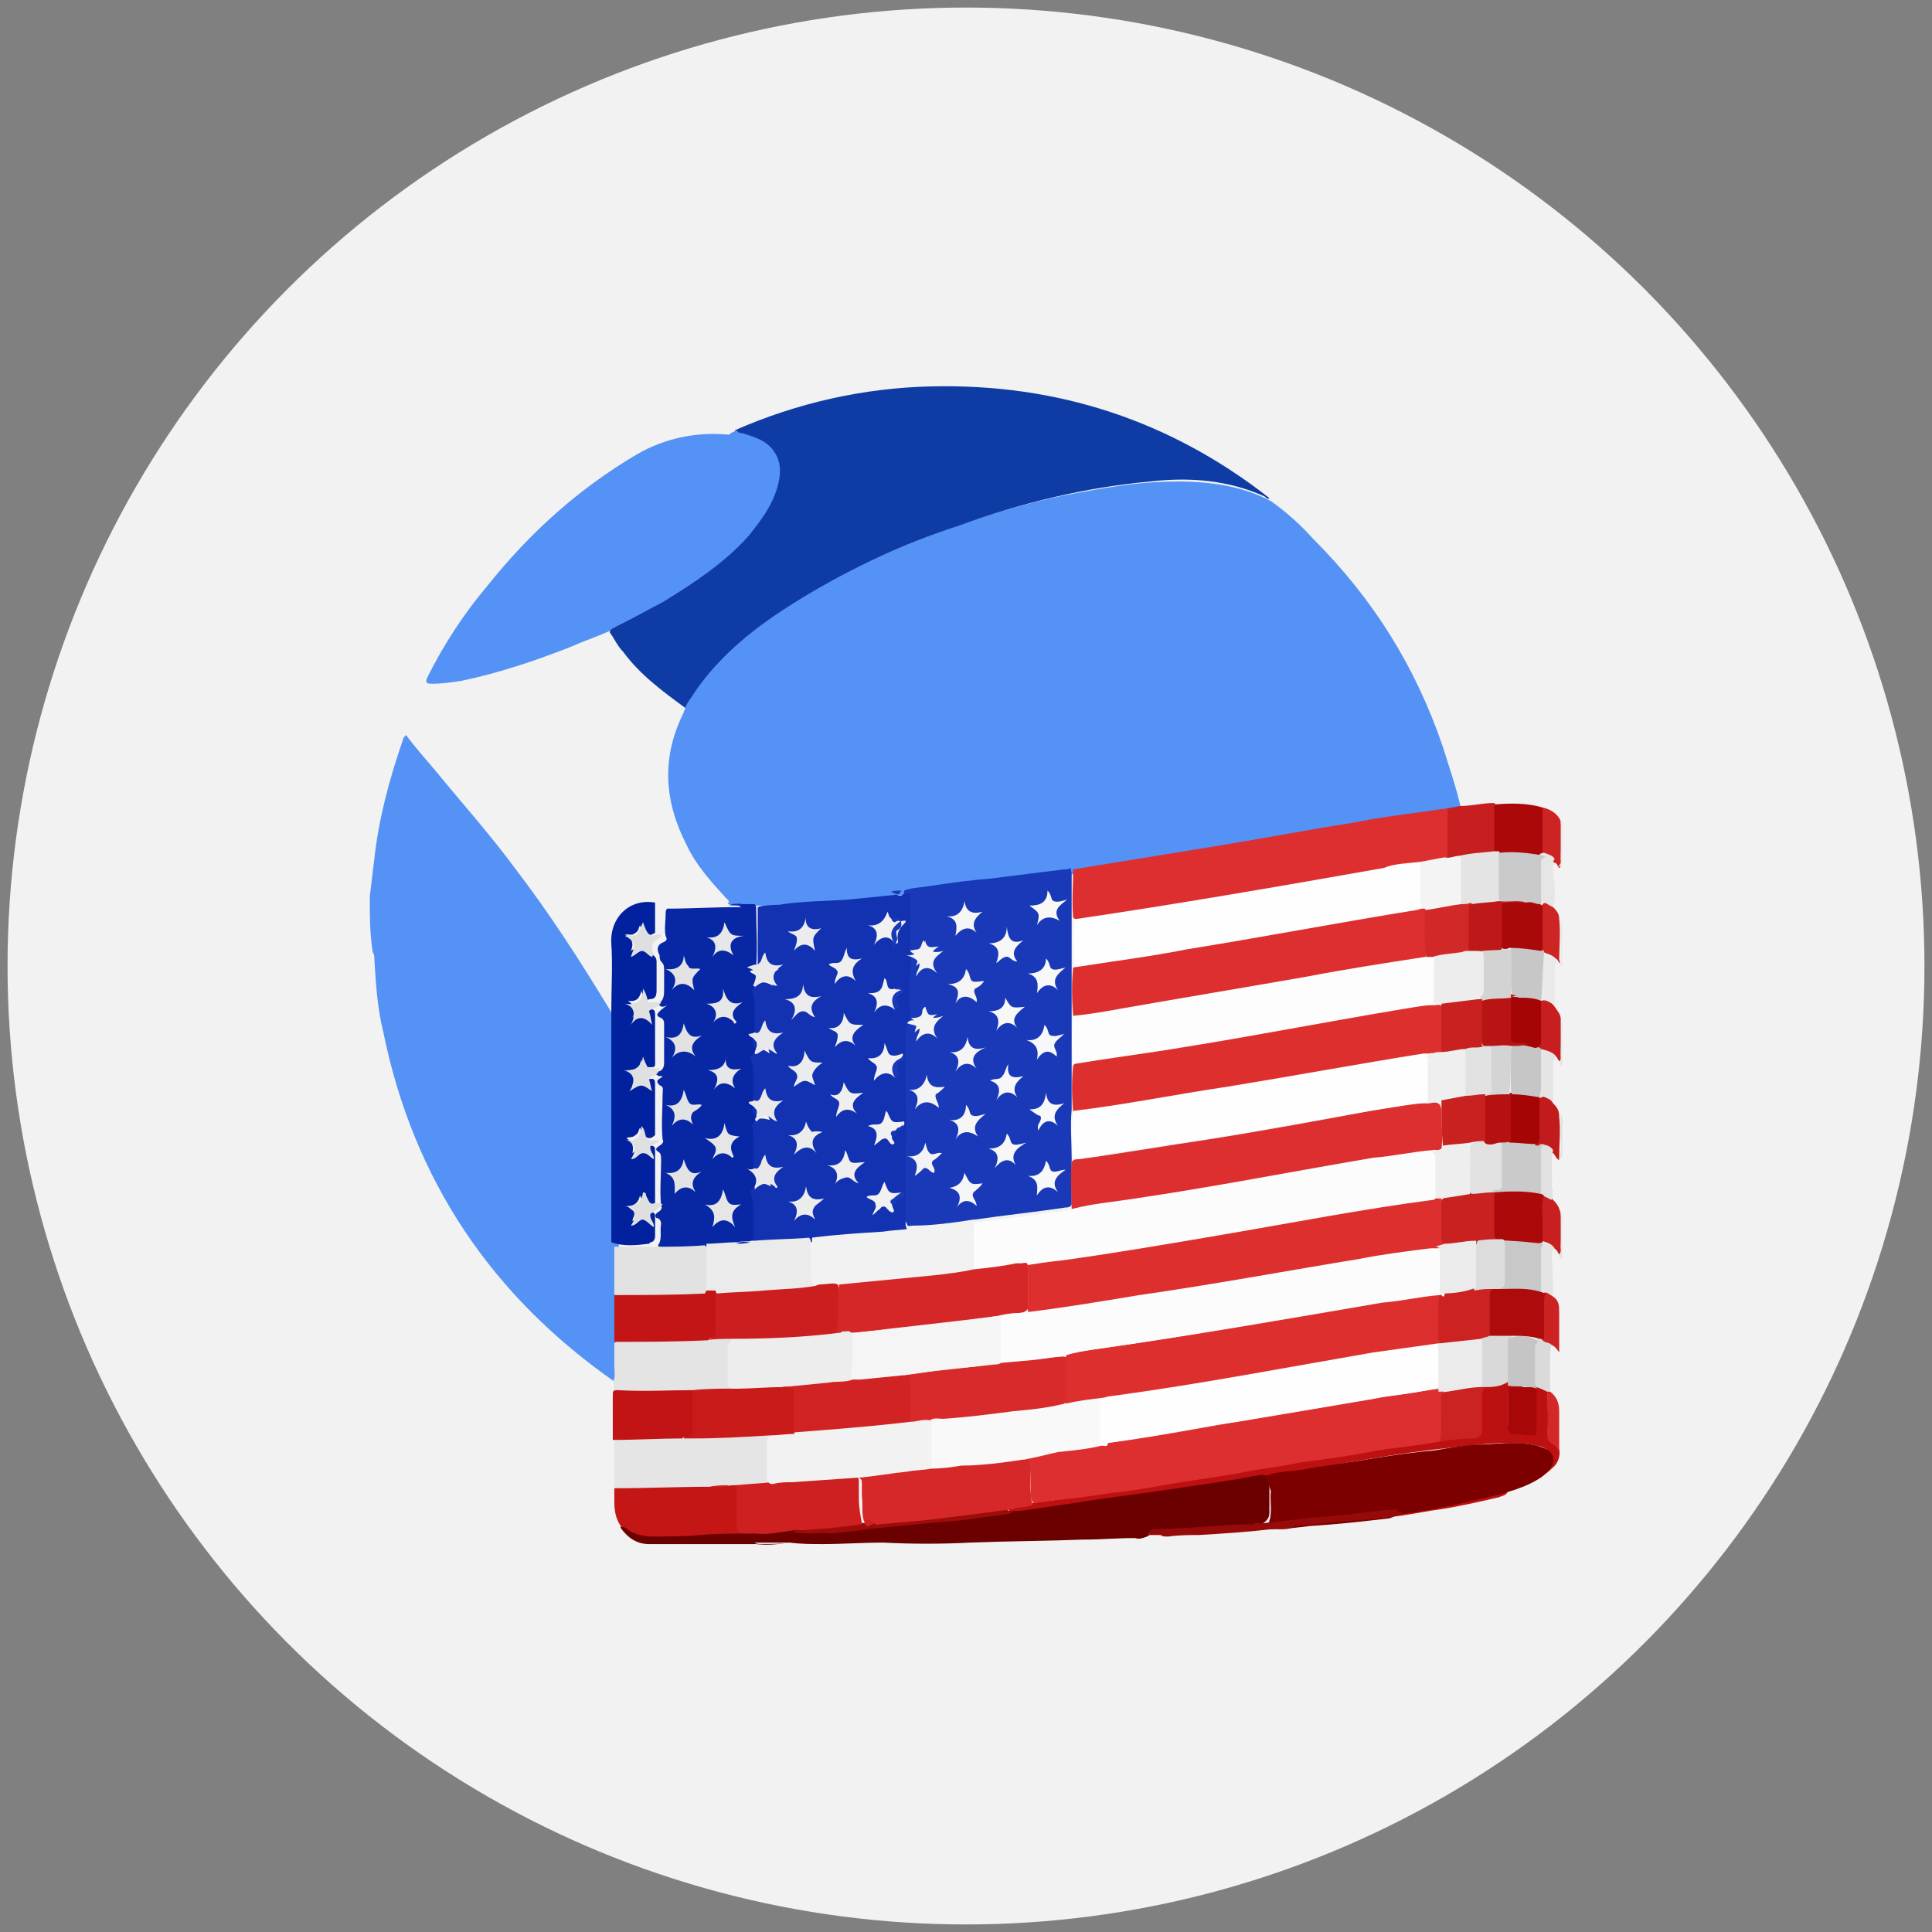 <?xml version="1.0" encoding="utf-8"?>
<!-- Generator: Adobe Illustrator 27.1.1, SVG Export Plug-In . SVG Version: 6.00 Build 0)  -->
<svg version="1.1" id="Layer_1" xmlns="http://www.w3.org/2000/svg" xmlns:xlink="http://www.w3.org/1999/xlink" x="0px" y="0px"
	 viewBox="0 0 128 128" style="enable-background:new 0 0 128 128;" xml:space="preserve">
<rect x="0" y="0" width="128" height="128" fill="#808080" stroke="none"/>
<style type="text/css">
	.st0{fill-rule:evenodd;clip-rule:evenodd;fill:#F2F2F2;}
	.st1{fill:#5492F6;}
	.st2{fill:#0E3CA4;}
	.st3{fill:#0727A5;}
	.st4{fill:#6A0000;}
	.st5{fill:#01219F;}
	.st6{fill:#E5E5E5;}
	.st7{fill:#BD1010;}
	.st8{fill:#C51616;}
	.st9{fill:#E4E4E4;}
	.st10{fill:#C71F1F;}
	.st11{fill:#AB0909;}
	.st12{fill:#C21B1B;}
	.st13{fill:#C82020;}
	.st14{fill:#CD2323;}
	.st15{fill:#CD2424;}
	.st16{fill:#CC2222;}
	.st17{fill:#DBDADA;}
	.st18{fill:#E7E6E6;}
	.st19{fill:#E6E5E5;}
	.st20{fill:#E5E4E4;}
	.st21{fill:#EBEAEA;}
	.st22{fill:#E2E1E1;}
	.st23{fill:#D42828;}
	.st24{fill:#DBDBDB;}
	.st25{fill:#C31515;}
	.st26{fill:#E2E2E2;}
	.st27{fill:#1939B8;}
	.st28{fill:#1232B1;}
	.st29{fill:#DD2F2F;}
	.st30{fill:#EBEBEB;}
	.st31{fill:#E9E9EB;}
	.st32{fill:#E2E2E4;}
	.st33{fill:#E3E3E4;}
	.st34{fill:#DFDFE1;}
	.st35{fill:#E6E7E8;}
	.st36{fill:#E2E3E4;}
	.st37{fill:#DFE0E1;}
	.st38{fill:#DFDFE0;}
	.st39{fill:#E6E6E7;}
	.st40{fill:#E0E0E1;}
	.st41{fill:#7C0000;}
	.st42{fill:#CE2020;}
	.st43{fill:#960A0A;}
	.st44{fill:#9D0B0B;}
	.st45{fill:#F2F2F2;}
	.st46{fill:#CA1B1B;}
	.st47{fill:#C21414;}
	.st48{fill:#D62828;}
	.st49{fill:#CB2222;}
	.st50{fill:#D9D9D9;}
	.st51{fill:#A70707;}
	.st52{fill:#C5C5C5;}
	.st53{fill:#EEEDED;}
	.st54{fill:#CC1E1E;}
	.st55{fill:#F4F4F4;}
	.st56{fill:#CACACA;}
	.st57{fill:#A50505;}
	.st58{fill:#C7C7C7;}
	.st59{fill:#C6C6C6;}
	.st60{fill:#AC0A0A;}
	.st61{fill:#C8C8C8;}
	.st62{fill:#AA0909;}
	.st63{fill:#AE0C0C;}
	.st64{fill:#FCFCFC;}
	.st65{fill:#DE2F2F;}
	.st66{fill:#FDFDFD;}
	.st67{fill:#FEFEFE;}
	.st68{fill:#F5F5F6;}
	.st69{fill:#F3F3F4;}
	.st70{fill:#F7F8F9;}
	.st71{fill:#F8F8F9;}
	.st72{fill:#F7F7F8;}
	.st73{fill:#F4F5F6;}
	.st74{fill:#F3F3F5;}
	.st75{fill:#F1F1F2;}
	.st76{fill:#EFEFF0;}
	.st77{fill:#EEEFF0;}
	.st78{fill:#ECECEE;}
	.st79{fill:#F1F1F3;}
	.st80{fill:#EBECED;}
	.st81{fill:#ECECED;}
	.st82{fill:#F9F9F9;}
	.st83{fill:#D82A2A;}
	.st84{fill:#D12323;}
	.st85{fill:#D52727;}
	.st86{fill:#F5F5F5;}
	.st87{fill:#D32828;}
	.st88{fill:#BE1818;}
	.st89{fill:#C92020;}
	.st90{fill:#E1E1E1;}
	.st91{fill:#B61111;}
	.st92{fill:#D4D4D4;}
	.st93{fill:#B81414;}
	.st94{fill:#D3D3D3;}
	.st95{fill:#DCDCDC;}
	.st96{fill:#EEEEEE;}
	.st97{fill:#EDEDED;}
	.st98{fill:#EFEFEF;}
</style>
<g id="楕円形_1_のコピー_8">
	<g>
		<circle class="st0" cx="64" cy="64" r="63.5"/>
	</g>
</g>
<g>
	<path class="st1" d="M24.5,59.4c0.1-0.8,0.2-1.7,0.3-2.5c0.3-2.7,1-5.3,1.9-7.9c0-0.1,0.1-0.2,0.2-0.3c0.6,0.8,1.3,1.6,1.9,2.3
		c1.8,2.2,3.6,4.2,5.3,6.5c2.3,3,4.3,6.1,6.3,9.4c0.1,0.2,0.2,0.4,0.4,0.4s0.2,0.3,0.2,0.4c0,4.9,0,9.9,0,14.8c0,1.1,0,2.2,0,3.2
		c0,1.1,0,2.2,0,3.2c0,0.7,0,1.4,0,2.2c0,0.2,0,0.4-0.2,0.5c-8.2-5.7-13.4-13.4-15.4-23.2c-0.4-1.6-0.5-3.2-0.6-4.9
		c0-0.1,0-0.3-0.1-0.4C24.5,61.9,24.5,60.7,24.5,59.4z"/>
	<path class="st1" d="M48.2,59.9c0.2-0.2,0-0.3-0.1-0.4c-1-1.1-2-2.2-2.6-3.5c-1.5-2.9-1.7-5.8-0.2-8.8c0-0.1,0.1-0.2,0.1-0.3
		c0-0.4,0.3-0.5,0.4-0.8c1.4-2.2,3.3-3.9,5.4-5.3c3.6-2.5,7.6-4.3,11.7-5.8c2.9-1,5.8-1.9,8.8-2.4c2.1-0.4,4.1-0.7,6.3-0.7
		c2.2,0,4.3,0.3,6.2,1.3c1,0.7,2,1.6,2.8,2.5c4,4,6.8,8.5,8.6,13.8c0.4,1.3,0.9,2.7,1.2,4.1c-0.1,0.2-0.3,0.2-0.4,0.2
		c-0.2,0-0.4,0-0.5,0.1c-4.7,0.6-9.3,1.5-14.1,2.3c-3.4,0.5-6.8,1.1-10.2,1.7c-0.1,0-0.3,0-0.4,0c-1.9,0.3-3.7,0.5-5.6,0.8
		c-1.8,0.3-3.7,0.4-5.5,0.6c-0.1,0-0.2,0-0.3,0c-0.3,0-0.5,0-0.7,0.1c-1.9,0.2-3.8,0.4-5.7,0.4c-1.1,0.1-2.2,0.2-3.2,0.2
		c-0.3,0-0.5,0-0.8,0s-0.6,0-0.9,0C48.3,59.9,48.2,59.9,48.2,59.9z"/>
	<path class="st2" d="M84.1,33c-0.1,0.1-0.2,0-0.3-0.1c-2.4-1.1-5-1.3-7.6-1c-4.3,0.4-8.5,1.4-12.6,2.9c-4,1.3-7.8,3.1-11.4,5.4
		c-2.5,1.6-4.8,3.5-6.4,6c-0.2,0.3-0.3,0.4-0.4,0.7c-1.5-1.1-3-2.2-4.1-3.7c-0.4-0.4-0.6-0.9-0.9-1.3c0-0.3,0.3-0.3,0.4-0.4
		c1.6-0.8,3.2-1.7,4.8-2.7c1.6-1.1,3.1-2.3,4.3-3.8c0.6-0.8,1.1-1.6,1.4-2.6c0.2-0.5,0.2-1,0.1-1.5c-0.1-0.9-0.6-1.4-1.4-1.8
		c-0.3-0.1-0.5-0.2-0.9-0.3c-0.2,0-0.4-0.1-0.4-0.3c4.1-1.8,8.5-2.8,13-2.9C70.1,25.4,77.6,27.9,84.1,33z"/>
	<path class="st1" d="M48.8,28.5c0.1,0.2,0.3,0.2,0.4,0.2c0.9,0.3,1.7,0.5,2.2,1.4c0.4,0.7,0.3,1.5,0.1,2.2
		c-0.4,1.3-1.1,2.2-1.9,3.2c-1.6,1.8-3.6,3.1-5.7,4.4c-1,0.5-2,1.1-3.1,1.6c-0.1,0.1-0.3,0.1-0.4,0.3c-0.9,0.4-1.8,0.7-2.7,1.1
		c-2.3,0.9-4.7,1.7-7.1,2.2c-0.6,0.1-1.3,0.2-2,0.2c-0.4,0-0.4-0.1-0.3-0.4c1.1-2.2,2.4-4.2,4-6.1c2.8-3.5,6-6.4,9.9-8.7
		c1.9-1.1,4-1.5,6.1-1.3C48.5,28.6,48.7,28.6,48.8,28.5z"/>
	<path class="st3" d="M49.2,59.9c0.3,0,0.5,0,0.8,0c0.1,0.1,0.1,0.2,0.1,0.4c0,1.3,0.1,2.4,0,3.7c0,0.3-0.3,0.3-0.4,0.3
		c0,0.1,0.1,0.2,0.2,0.2c0.3,0.2,0.4,0.4,0.2,0.6C50,65.2,50,65.2,50,65.4c0.4,1,0.2,2,0.2,3c-0.1,0.3-0.3,0.2-0.4,0.2
		c0.1,0.1,0.3,0.2,0.3,0.4c0.1,0.2,0.1,0.4,0.1,0.5c0,0.2-0.1,0.3-0.1,0.4c0.4,1,0.2,2,0.2,3c-0.1,0.3-0.3,0.2-0.4,0.2
		c0.1,0.1,0.3,0.2,0.3,0.4c0.1,0.2,0.1,0.4,0.1,0.4c0,0.2-0.2,0.4,0,0.6c0.2,0.4,0.1,0.8,0.1,1.2c0,0.5,0.1,1.1,0,1.7
		c-0.1,0.2-0.3,0.2-0.5,0.2c0.8,0.3,0.4,0.8,0.4,1.3c0.2,0.3,0.2,0.6,0.2,0.9c0,0.6,0,1.3,0,2c0,0.2,0,0.4-0.1,0.5
		c-0.1,0.1-0.3,0.1-0.4,0.1c-0.3,0-0.6,0-0.9,0.1c-0.7,0-1.3,0.1-2.1,0.1c-0.9,0-1.8,0-2.7,0.1c-0.2,0-0.4,0-0.6-0.1
		c-0.1,0-0.1-0.1-0.1-0.1c0.3-0.4,0.1-1,0.2-1.4c0-0.2-0.1-0.4-0.3-0.4c-0.2-0.2,0-0.3,0.1-0.4c0.2-0.1,0.3-0.3,0.2-0.4
		c-0.1-1,0-2,0-3c0-0.3,0-0.5-0.2-0.6c-0.3-0.2,0-0.3,0.1-0.4c0.2-0.1,0.3-0.3,0.2-0.4c-0.1-1,0-2,0-3c0-0.3,0.1-0.5-0.2-0.6
		c-0.4-0.4,0.1-0.4,0.2-0.6c-0.2,0-0.3,0-0.4-0.1c-0.1-0.1-0.2-0.1,0-0.2c0.4,0,0.5-0.3,0.5-0.6c0-0.8,0-1.6,0-2.5
		c0-0.2,0-0.4-0.3-0.5c-0.2-0.1-0.2-0.2,0-0.4c0.2-0.2,0.4-0.3,0.5-0.4c-0.2,0.1-0.4,0.2-0.6-0.1c0.4-0.2,0.4-0.6,0.4-1
		c0-0.4,0-0.9,0-1.3c0-0.3-0.1-0.4-0.2-0.5c-0.1-0.1-0.1-0.3-0.1-0.4c-0.2-0.4-0.2-0.7,0.3-0.9c0.2-0.1,0.2-0.2,0.1-0.4
		c-0.1-0.4,0-1,0-1.4c0-0.2,0-0.3,0.1-0.4c1.5,0,3.1-0.1,4.7-0.1c0.1,0,0.1,0,0.2,0C48.6,59.8,49,59.9,49.2,59.9z"/>
	<path class="st4" d="M50.1,102.3c-0.4,0-0.9,0-1.3,0c-1.9,0-3.8,0-5.8,0c-0.8,0-1.4-0.4-1.9-1.1c0.1-0.2,0.3-0.1,0.4,0
		c0.6,0.4,1.3,0.5,2.1,0.5c1.6,0,3.2-0.1,4.9-0.2c0.5,0,1,0.1,1.5-0.1c0.8,0,1.6-0.1,2.5-0.1c1.4,0.2,2.9-0.1,4.2-0.2
		c1.4-0.1,2.8-0.3,4.2-0.4c1.9-0.2,3.8-0.4,5.7-0.6c0.3,0,0.4,0,0.7-0.1c2.1-0.3,4.1-0.5,6.2-0.9c3.1-0.4,6.2-0.9,9.3-1.4
		c0.4-0.1,0.6-0.2,1-0.1c0.3,0.1,0.3,0.4,0.3,0.6c0,0.6,0,1.3,0,2c0,0.3-0.1,0.5-0.4,0.7c-0.2,0.1-0.4,0.1-0.5,0.1
		c-0.3-0.1-0.4,0-0.6,0.1c-1.4,0.2-2.8,0.2-4.2,0.3c-0.6,0-1.2,0.1-1.8,0.1c-0.3,0-0.4,0.2-0.6,0.3c-0.3,0.1-0.5,0.2-0.8,0.1
		c-1.2,0-2.2,0.1-3.4,0.1c-2.5,0.1-4.9,0.1-7.5,0.2c-1.9,0.1-3.9,0.1-5.8,0c-1.3,0-2.7,0.1-4,0.1c-0.7,0-1.4,0-2.2-0.1
		C51.6,102.3,50.9,102.4,50.1,102.3z"/>
	<path class="st5" d="M43,71.5c0.4-0.1,0.4,0.1,0.4,0.4c0,1.1,0,2.2,0,3.3c-0.4,0.4-0.7,0.2-1-0.5c-0.1,0.2-0.1,0.4-0.3,0.5
		c-0.2,0.2-0.4,0.1-0.6,0.2c0.4,0.3,0.5,0.5,0.4,1c0.4-0.4,0.7-0.4,1.1,0.1c0.1-0.3-0.3-0.4,0-0.6c0.4,0,0.4,0.1,0.4,0.4
		c0,1.2,0,2.3,0,3.4c-0.6,0.3-0.7,0.2-1-0.5c-0.1,0.5-0.4,0.7-0.8,0.7c0.1,0.2,0.4,0.3,0.4,0.4c0.1,0.2-0.1,0.4-0.1,0.6
		c0.4-0.3,0.7-0.4,1.1,0.1c0.1-0.3-0.3-0.4,0-0.7c0.4,0,0.4,0.1,0.4,0.4c0,0.4,0,0.8,0,1.2c0,0.2-0.1,0.4-0.3,0.4l-0.1,0.1
		c-0.8,0.1-1.7,0.2-2.5-0.1c0-3.1,0-6.1,0-9.2c0-2.1,0-4,0-6.1c0-1.5,0.1-3.1,0-4.5c-0.1-1.7,1.2-3,2.9-2.7c0,0.6,0,1.3,0,2
		c-0.5,0.3-0.8,0.2-1-0.5c-0.1,0.2-0.1,0.4-0.3,0.5c-0.2,0.2-0.4,0.1-0.7,0.1c0.5,0.3,0.6,0.6,0.4,1.1c0.6-0.4,0.8-0.4,1.3,0.2
		c0.3,0.1,0.4,0.3,0.4,0.5c0,0.6,0,1.2,0,1.8c0,0.4,0,0.7-0.5,0.7c-0.1,0.1-0.2,0-0.3-0.1c-0.1-0.2-0.2-0.3-0.2-0.5
		c-0.1,0.5-0.3,0.8-0.9,0.7c0.4,0.3,0.6,0.6,0.3,1.1c0.4-0.4,0.7-0.4,1.1,0c0-0.2-0.1-0.4,0-0.5c0.4-0.1,0.4,0.1,0.4,0.4
		c0,0.9,0,1.8,0,2.7c0,0.8,0.1,0.7-0.6,0.7c-0.3-0.1-0.3-0.4-0.3-0.5c-0.2,0.6-0.2,0.7-0.9,0.7c0.2,0.2,0.4,0.3,0.4,0.4
		c0.1,0.2-0.1,0.4-0.1,0.7c0.4-0.4,0.7-0.4,1.1,0c0.1-0.1,0-0.2,0-0.3C43,71.7,43,71.6,43,71.5z"/>
	<path class="st6" d="M40.7,98.6c0-1.1,0-2.2,0-3.1c0,0,0,0,0.1-0.1c0.1-0.1,0.3-0.1,0.4-0.1c1.3,0.1,2.8-0.2,4.1-0.1
		c1.1,0,2.1-0.1,3.1-0.2c0.7,0,1.4,0,2.2-0.1c0.1,0,0.3,0,0.4,0.1c-0.2,0.8-0.1,1.6-0.1,2.5c0,0.4,0.1,0.6,0.4,0.7
		c0,0.2-0.2,0.2-0.4,0.2c-0.6,0-1.3,0.1-2,0.1c-0.2,0-0.4,0-0.5,0c-0.4,0-0.8-0.1-1.3,0.1c-0.1,0-0.2,0-0.3,0
		c-1.8,0-3.7,0.2-5.5,0.1C41.1,98.8,40.9,98.8,40.7,98.6z"/>
	<path class="st7" d="M99.3,99.2c-1.3,0.3-2.6,0.6-3.9,0.8c-0.8,0.1-1.7,0.3-2.5,0.4c-0.1-0.1-0.2-0.1-0.4-0.1
		c-0.2-0.1-0.2-0.2-0.1-0.3c0.4-0.2,0.8-0.2,1.3-0.3c2.2-0.4,4.5-0.7,6.7-1.4c0.5-0.2,1.1-0.4,1.5-0.7c0.2-0.1,0.4-0.3,0.4-0.4
		c0.6-0.6,0.4-1.3-0.4-1.4c-0.8-0.2-1.6-0.2-2.5-0.2c-1.6,0.1-3.2,0.3-4.9,0.5c-3.3,0.4-6.7,1.1-10.1,1.6c-0.3,0-0.5,0.1-0.8,0
		c-2.1,0.4-4.2,0.7-6.3,1c-1.9,0.3-3.8,0.5-5.6,0.8c-1.3,0.2-2.7,0.4-4.1,0.6c-0.1,0-0.3,0-0.4,0c-0.3,0.1-0.4,0-0.4-0.2
		c0.2-0.3,0.4-0.2,0.6-0.2c0.3-0.1,0.5-0.1,0.8-0.1c4.1-0.5,8.3-1.3,12.4-2c3.6-0.6,7.1-1.3,10.7-1.8c1.3-0.2,2.6-0.4,3.9-0.5
		c0.7-0.1,1.4-0.2,2.2-0.3c0.4-0.1,0.5-0.2,0.6-0.7c0-0.6,0-1.3,0-1.9c0-0.3,0-0.4,0.2-0.7c0.5-0.1,1.2-0.2,1.7-0.2
		c0.3,0,0.5,0,0.8,0c0.2,0,0.4,0,0.4,0.2c-0.2,0.3-0.5,0.2-0.8,0.2c-0.3,0-0.4,0.1-0.4,0.4c0,0.6,0,1.3,0,2c0,0.3,0.1,0.4,0.4,0.4
		c0.3,0,0.4,0.1,0.7,0.1c0.4,0,0.5-0.1,0.5-0.4c0-0.6,0-1.3,0-1.9c0-0.2,0-0.4,0.1-0.6c0-0.1,0.1-0.1,0.1-0.1c0.4-0.1,0.6,0,0.8,0.4
		c0.1,0.8,0,1.6,0.1,2.3c0,0.4,0.1,0.7,0.4,1c0.2,0.1,0.2,0.4,0.3,0.5c0.1,0.5-0.1,1-0.5,1.3c-0.8,0.8-1.9,1.2-2.9,1.5
		C99.8,99.1,99.5,99.1,99.3,99.2z"/>
	<path class="st8" d="M40.7,98.6c2.2,0,4.3-0.1,6.5-0.1c0.4-0.1,0.8,0,1.3-0.1c0.2,0,0.4,0,0.5,0c0.2,0.2,0.1,0.4,0.1,0.5
		c0,0.6,0,1.3,0,1.9c0,0.4,0.1,0.5,0.5,0.5c0.2,0,0.4,0,0.4,0.2c-0.1,0.1-0.2,0.1-0.3,0.1c-1.1,0-2.2,0-3.3,0.1
		c-1.1,0.1-2.2,0.1-3.2,0.1c-0.7,0-1.3-0.2-1.8-0.6c-0.1,0-0.1-0.1-0.2,0c-0.4-0.5-0.5-1.1-0.5-1.7C40.7,99.1,40.7,98.9,40.7,98.6z"
		/>
	<path class="st9" d="M40.6,91.6c0.2-0.4,0.1-0.7,0.1-1.1c0-0.5,0-1,0-1.5c0.2-0.2,0.4-0.2,0.5-0.2c0.4,0,0.6,0,1,0
		c1.5,0.1,3.1-0.1,4.6-0.1c0.4,0.1,0.6,0,0.9-0.1c0.3,0,0.5-0.1,0.8,0.1c-0.4,0.7-0.2,1.5-0.2,2.2c0,0.4,0,0.8,0.5,0.9
		c-0.1,0.3-0.4,0.2-0.5,0.2c-0.8,0-1.6,0-2.4,0.1c-0.8,0-1.7,0-2.5,0c-0.7,0-1.4,0.1-2.2,0.1c-0.3,0-0.4,0.2-0.4,0.4
		c0,0.7,0,1.3,0,2.1c0,0.2,0,0.4-0.1,0.5c-0.1-0.2-0.1-0.3-0.1-0.4c0-1-0.1-2.1,0.1-3.1C40.7,91.8,40.7,91.7,40.6,91.6z"/>
	<path class="st10" d="M95.7,53.6c0.4-0.1,0.6-0.1,1-0.2c0.8,0,1.5-0.2,2.3-0.2c0.1,0.1,0.1,0.2,0.1,0.4c0,0.8,0,1.7,0,2.5
		c0,0.1,0,0.2-0.1,0.3c-0.3,0.3-0.5,0.3-0.9,0.3c-0.5,0-1,0.1-1.5,0.2c-0.4,0-0.7,0.3-1,0c-0.1-0.3-0.1-0.4-0.1-0.7
		c0-0.6,0-1.3,0-1.9C95.6,53.9,95.6,53.7,95.7,53.6z"/>
	<path class="st11" d="M99,56.4c0-1.1,0-2.2,0-3.1c1.1-0.1,2.2-0.1,3.2,0.2c0.1,0.1,0.1,0.2,0.1,0.4c0,0.8,0,1.7,0,2.5
		c0,0.1,0,0.2-0.1,0.3c-0.1,0.1-0.3,0.1-0.4,0.1c-0.9-0.2-1.7-0.1-2.6-0.1C99.2,56.5,99.1,56.5,99,56.4z"/>
	<path class="st12" d="M102.9,73.1c0.3,0.3,0.4,0.5,0.4,0.9c0.1,0.9,0,1.8,0,2.7c0,0.1,0,0.2-0.1,0.1c-0.1-0.1-0.2-0.3-0.3-0.4
		c-0.3-0.1-0.5-0.3-0.8-0.3c-0.2-0.1-0.4-0.1-0.4-0.3c0-0.8,0-1.6,0-2.4c0-0.2,0-0.4,0.1-0.5C102.3,72.5,102.6,72.6,102.9,73.1z"/>
	<path class="st10" d="M103.3,70.3c-0.1-0.1-0.1-0.2-0.2-0.3c-0.4-0.2-0.7-0.4-1.1-0.5c-0.1-0.1-0.1-0.1-0.1-0.2c0-0.8,0-1.6,0-2.5
		c0-0.2,0-0.3,0.1-0.4c0-0.1,0.1-0.1,0.1-0.1c0.4-0.1,0.7,0.1,0.9,0.4c0.2,0.3,0.4,0.5,0.4,0.8c0.1,0.9,0,1.7,0,2.6
		C103.4,70.2,103.4,70.3,103.3,70.3z"/>
	<path class="st13" d="M103.3,83.1c-0.1-0.1-0.1-0.2-0.2-0.3c-0.4-0.3-0.7-0.3-1-0.5c0-0.1,0-0.1,0-0.2c0-0.8,0-1.6,0-2.4
		c0-0.2,0-0.4,0.1-0.4c0.4-0.3,0.5,0,0.7,0.2c0.3,0.3,0.4,0.5,0.5,0.9c0.1,0.9,0,1.8,0,2.7C103.4,83.1,103.4,83.1,103.3,83.1z"/>
	<path class="st14" d="M102.2,56.6c0-1.1,0-2.2,0-3.1c0.5,0.1,1,0.4,1.2,0.9c0.1,1,0,1.9,0,2.9c0,0.1,0,0.2-0.1,0.2
		c-0.1-0.1-0.1-0.2-0.2-0.3c-0.3-0.1-0.5-0.3-0.7-0.4C102.3,56.7,102.3,56.6,102.2,56.6z"/>
	<path class="st15" d="M103.3,63.8c0-0.1-0.1-0.1-0.1-0.2c-0.4-0.3-0.7-0.4-1.1-0.6c0-0.1,0-0.1,0-0.2c0-0.8,0-1.5,0-2.3
		c0-0.2,0-0.4,0.1-0.6c0.4-0.3,0.5,0,0.7,0.2c0.3,0.3,0.4,0.5,0.4,0.8c0.1,0.9,0,1.8,0,2.7C103.4,63.8,103.4,63.9,103.3,63.8z"/>
	<path class="st16" d="M102.9,85.9c0.4,0.3,0.4,0.6,0.4,1.1c0,0.8,0,1.7,0,2.6c-0.2-0.3-0.3-0.4-0.5-0.5c-0.3,0-0.5-0.1-0.7-0.4
		c-0.1-0.9,0-1.7,0-2.6c0-0.1,0-0.3,0.1-0.4C102.5,85.5,102.7,85.7,102.9,85.9z"/>
	<path class="st17" d="M102.2,88.8c0.2,0.2,0.4,0.1,0.6,0.3c-0.1,0.3-0.1,0.5-0.1,0.8c0,0.8,0,1.5,0,2.3c-0.1,0.1-0.1,0.1-0.2,0
		c-0.2-0.1-0.4-0.2-0.7-0.3c-0.2-0.1-0.2-0.3-0.2-0.4c0-0.8,0-1.6,0-2.4c0-0.2,0.1-0.4,0.3-0.4C102,88.6,102.1,88.7,102.2,88.8z"/>
	<path class="st18" d="M102.9,60.1c-0.3-0.1-0.4-0.3-0.7-0.3c-0.1,0-0.2-0.1-0.3-0.2c-0.1-0.9-0.1-1.8,0-2.7c0-0.2,0.1-0.4,0.4-0.4
		c0.3,0.1,0.6,0.2,0.7,0.4c-0.2,0.3-0.1,0.6-0.1,0.9C103,58.7,103.1,59.4,102.9,60.1z"/>
	<path class="st19" d="M102.1,69.5c0.4,0.1,0.8,0.2,1,0.5c-0.2,0.2-0.2,0.4-0.2,0.5c0,0.8,0,1.6,0,2.5c-0.3-0.2-0.6-0.4-1-0.4
		c0,0,0,0-0.1-0.1c0-1,0-1.9,0-2.9C101.9,69.7,102,69.6,102.1,69.5z"/>
	<path class="st20" d="M102.9,85.9c-0.2-0.1-0.4-0.3-0.6-0.3c-0.2,0-0.3,0-0.4-0.1c-0.1-1,0-2,0-3c0-0.1,0-0.3,0.2-0.3
		c0.4,0.1,0.7,0.2,0.9,0.5c-0.2,0.2-0.2,0.4-0.2,0.5C102.9,84.2,102.9,85.1,102.9,85.9z"/>
	<path class="st21" d="M102.2,63.1c0.4,0.1,0.8,0.2,1,0.6c-0.2,0.2-0.2,0.4-0.2,0.5c0,0.8,0,1.6,0,2.4c-0.3-0.2-0.5-0.3-0.8-0.4
		c-0.2-0.1-0.2-0.2-0.2-0.4c0-0.8,0-1.6,0-2.4C102,63.4,102,63.2,102.2,63.1z"/>
	<path class="st22" d="M102.8,79.5c-0.2-0.1-0.4-0.2-0.6-0.3c-0.2,0.1-0.2,0-0.3-0.2c-0.1-0.9,0-1.8,0-2.8c0-0.2,0-0.4,0.3-0.4
		c0.3,0.1,0.5,0.1,0.7,0.4c-0.2,0.8,0,1.6-0.1,2.3C102.9,78.9,102.9,79.2,102.8,79.5z"/>
	<path class="st23" d="M102.5,92.2c0.1,0,0.1,0,0.2,0c0.4,0.3,0.6,0.7,0.6,1.3c0,0.9,0,1.8,0,2.7c-0.1-0.2-0.2-0.4-0.4-0.5
		c-0.4-0.2-0.4-0.5-0.4-0.9C102.6,93.8,102.5,93,102.5,92.2z"/>
	<path class="st18" d="M103.3,57.3c0.2-0.1,0.1-0.3,0.1-0.4c0-0.9,0-1.8,0-2.6c0.2,0.2,0.1,0.4,0.1,0.5c0,0.8,0,1.6,0,2.4
		c0,0.1,0.1,0.2-0.1,0.2C103.3,57.5,103.3,57.4,103.3,57.3z"/>
	<path class="st20" d="M103.3,83.1c0.2-0.2,0.1-0.4,0.1-0.4c0-0.8,0-1.5,0-2.3c0.2,0.2,0.1,0.4,0.1,0.6c0,0.7,0,1.4,0,2.2
		c0,0.1,0.1,0.2-0.1,0.2C103.3,83.3,103.3,83.2,103.3,83.1z"/>
	<path class="st21" d="M103.3,63.8c0.2-0.1,0.1-0.3,0.1-0.4c0-0.8,0-1.6,0-2.4c0.2,0.3,0.1,0.5,0.1,0.8c0,0.7,0,1.4,0,2.2
		C103.3,64,103.3,63.9,103.3,63.8z"/>
	<path class="st19" d="M103.3,70.3c0.2-0.1,0.1-0.3,0.1-0.4c0-0.8,0-1.6,0-2.3c0.2,0.4,0.1,0.6,0.1,1c0,0.6,0,1.2,0,1.8
		c0,0.1,0.1,0.2-0.1,0.2C103.3,70.5,103.3,70.3,103.3,70.3z"/>
	<path class="st22" d="M103.3,76.7c0.2-0.4,0.1-0.7,0.1-1.1c0-0.6,0-1.2,0-1.8c0.2,0.3,0.1,0.6,0.1,0.9c0,0.6,0,1.3,0,1.9
		C103.4,76.7,103.4,76.8,103.3,76.7C103.4,76.8,103.3,76.8,103.3,76.7z"/>
	<path class="st24" d="M52.4,102.2L52.4,102.2c-0.6,0.1-1.3,0.1-2,0.1c-0.1,0-0.3,0-0.4-0.1C50.9,102.2,51.6,102.2,52.4,102.2z"/>
	<path class="st25" d="M46.8,88.8c-2.1,0.1-4,0.1-6.1,0.1c0-1.1,0-2.2,0-3.2c0.2-0.2,0.4-0.2,0.6-0.2c1.2,0,2.3,0,3.6,0
		c0.6,0,1.2-0.2,1.8-0.1c0.3,0,0.5-0.1,0.7,0.1c0.1,0.2,0.1,0.4,0.1,0.5c0,0.7,0,1.3,0,2.1c0,0.5,0,0.5-0.5,0.6
		C46.9,88.8,46.9,88.8,46.8,88.8z"/>
	<path class="st26" d="M46.7,85.7c-2,0.1-4,0.1-6,0.1c0-1.1,0-2.2,0-3.2c0.9,0,1.7,0,2.6,0c1.2,0,2.3,0,3.4-0.1
		c0.1,0.1,0.1,0.3,0.1,0.4c0,0.8,0,1.5,0,2.3C46.9,85.4,46.8,85.5,46.7,85.7z"/>
	<path class="st27" d="M59.9,59c0.5-0.2,1.2-0.2,1.7-0.3c1.3-0.2,2.8-0.4,4.1-0.5c1.6-0.2,3.1-0.4,4.8-0.6c0.2,0,0.3,0,0.4-0.1
		c0.1,0.2,0.1,0.4,0.1,0.5c0,0.9,0,1.8,0,2.7c0,1.1,0,2.2,0,3.2c0,1.1,0,2.2,0,3.2c0,1.1,0,2.2,0,3.2c0,1.1,0,2.2,0,3.2
		c-0.1,1.1,0,2.2,0,3.2c0,1.1,0,2.2,0,3.1c-0.1,0.2-0.3,0.2-0.4,0.2c-2,0.3-4,0.5-6,0.8h-0.1c-1.3,0.2-2.7,0.4-4,0.4
		c-0.2,0-0.4,0.1-0.4-0.1c-0.2-0.3-0.2-0.5-0.2-0.8c0-2.3,0-4.6,0-6.9c0-1.7,0-3.4,0-5.1c0-0.3,0-0.5,0.1-0.8c0.2-0.2,0.4-0.1,0.4,0
		c0.2,0.1,0.4,0.3,0.3,0.5c0,0.1-0.1,0.3-0.1,0.4c0.4-0.4,0.6-0.4,1.1-0.1c-0.2-0.4-0.1-0.8,0.4-1.1c-0.6,0.1-0.6,0.1-0.8-0.5
		c-0.1,0.8-0.7,0.8-1.3,0.7c-0.1-0.2-0.1-0.4-0.1-0.6c0-1.1,0-2.1,0-3.1c0-0.2,0-0.4,0.1-0.6c0.1-0.3,0.3-0.1,0.4,0
		c0.2,0.1,0.4,0.3,0.4,0.5c0,0.1-0.1,0.3-0.1,0.4c0.4-0.4,0.7-0.5,1.1-0.1c-0.3-0.5-0.1-0.9,0.4-1.2c-0.7,0.1-0.7,0.1-1-0.4
		c-0.2,0.2-0.1,0.5-0.4,0.6c-0.3,0-0.5,0.2-0.8-0.1c-0.1-0.2-0.1-0.3-0.1-0.4c0-1.2,0-2.2,0-3.4C59.9,59.1,59.9,59,59.9,59z"/>
	<path class="st28" d="M60.1,67.8c-0.2,1.3-0.1,2.7-0.1,4c0,1.5,0.1,3.1,0,4.7c0,1.5,0,3.1,0,4.6c0,0.2,0.1,0.3,0.1,0.4
		c-0.3,0.3-0.5,0.2-0.8,0.3c-1.9,0.2-3.8,0.4-5.7,0.5c-0.9,0.1-1.7,0.1-2.6,0.2c-0.4,0-0.7,0.1-1.1-0.1c0-0.9,0-1.7,0-2.6
		c0-0.3-0.1-0.6-0.2-0.9c0.1,0,0.1-0.1,0.2-0.2c0.4-0.4,0.5-0.4,1.2-0.1c-0.3-0.5-0.2-0.8,0.3-1.1c-0.4,0.1-0.8-0.1-0.9-0.7
		c-0.1,0.2-0.1,0.4-0.2,0.5c-0.1,0.2-0.2,0.3-0.4,0.2c0-0.7,0-1.5,0-2.2c0-0.3,0-0.5-0.1-0.7c0.3-0.5,0.5-0.6,1.2-0.4
		c-0.2-0.5-0.2-0.5,0.4-1.1c-0.4,0.1-0.8-0.1-0.9-0.6c-0.1,0.2-0.1,0.4-0.2,0.4c-0.1,0.2-0.2,0.3-0.4,0.2c0-0.5,0-1.1,0-1.6
		c0-0.5,0-1-0.2-1.5c0.1,0,0.2-0.2,0.2-0.2c0.4-0.4,0.5-0.4,1.1,0c-0.2-0.6-0.2-0.6,0.4-1.1c-0.3,0-0.4,0.1-0.6,0
		c-0.2-0.2-0.2-0.4-0.3-0.5c-0.3,0.6-0.3,0.6-0.5,0.5c0-0.5,0-1.1,0-1.6c0-0.5,0-1-0.2-1.5c0.1,0,0.1-0.1,0.2-0.2
		c0.5-0.4,0.6-0.4,1.2-0.1c-0.2-0.7-0.2-0.7,0.4-1.1c-0.3,0-0.4,0.1-0.6,0c-0.2-0.2-0.2-0.4-0.3-0.5c-0.2,0.2,0,0.7-0.5,0.5
		c0-1.3,0-2.8,0-4.1c0.5-0.2,1.2-0.1,1.7-0.2c1.4-0.2,2.9-0.2,4.3-0.3c1-0.1,2-0.2,3-0.3c0.3-0.1,0.4,0.2,0.7-0.1c0.1,0,0.2,0,0.3,0
		c0.2,0.1,0.1,0.3,0.1,0.4c0,1,0,2.1,0,3.1c0,0.2,0,0.4,0.1,0.6v0.1c-0.2,1.4-0.1,2.9-0.1,4.4C60,67.7,60.1,67.8,60.1,67.8z"/>
	<path class="st29" d="M71.1,60.8c-0.1-1.1,0-2.2,0-3.2c3.1-0.5,6.1-1,9.2-1.5c3.1-0.5,6.2-1.1,9.4-1.6c1.9-0.4,3.9-0.6,5.8-0.9
		c0.1,0,0.3,0,0.4,0c0,1.1,0,2.2,0,3.1c-0.2,0.3-0.4,0.2-0.6,0.3c-0.4,0.1-0.6,0.1-1,0.2c-2.5,0.4-5.1,0.8-7.6,1.3
		c-4.2,0.7-8.5,1.5-12.9,2.2c-0.7,0.1-1.4,0.2-2.2,0.4C71.4,60.9,71.2,60.9,71.1,60.8z"/>
	<path class="st27" d="M59.7,59c-0.2,0.5-0.4,0.1-0.7,0.1C59.2,59,59.5,59,59.7,59z"/>
	<path class="st28" d="M49.2,59.9c-0.3,0.2-0.5,0-0.9,0.1C48.6,59.8,49,59.9,49.2,59.9z"/>
	<path class="st30" d="M50,82.2c1.2-0.1,2.4-0.1,3.6-0.2c0.2,0.2,0.1,0.4,0.1,0.5c0,0.6,0,1.3,0,1.9c0,0.3,0.1,0.5,0.4,0.7
		c-0.1,0.3-0.3,0.2-0.4,0.2c-2,0.2-3.9,0.3-5.8,0.3c-0.1,0-0.3,0-0.4-0.1c-0.3,0-0.4,0-0.7,0c0-1.1,0-2.2,0-3.1
		c0.7,0,1.3-0.1,2.1-0.1c0.3-0.1,0.6,0,0.9-0.1C49.8,82.2,49.9,82.2,50,82.2z"/>
	<path class="st31" d="M50,77.4c0.2,0.1,0.3-0.1,0.4-0.3c0.1-0.2,0.1-0.4,0.3-0.6c0.1,0.7,0.4,1,1.2,0.8c-0.6,0.4-0.8,0.8-0.4,1.3
		c0,0.1,0,0.1-0.1,0.1c-0.4-0.5-1-0.3-1.4,0.1c0-0.1,0-0.1,0-0.2c0.2-0.4,0.1-0.8-0.4-1.1c0,0,0-0.1-0.1-0.1
		C49.6,77.5,49.8,77.5,50,77.4z"/>
	<path class="st31" d="M50,72.9c0.2,0.1,0.3,0,0.4-0.2c0.1-0.2,0.1-0.4,0.3-0.6c0.1,0.7,0.4,1,1.2,0.8c-0.6,0.4-0.8,0.8-0.4,1.4
		c-0.4-0.1-0.5-0.4-0.8-0.4s-0.4,0.3-0.6,0.4c-0.2-0.2,0.1-0.3,0-0.4c0.1-0.2,0-0.4-0.1-0.5c-0.1-0.2-0.4-0.2-0.4-0.4
		C49.6,73,49.8,73,50,72.9z"/>
	<path class="st31" d="M50,68.4c0.2,0.1,0.3,0,0.4-0.2c0.1-0.2,0.1-0.4,0.3-0.6c0.1,0.7,0.4,1,1.2,0.8c-0.6,0.4-0.9,0.8-0.4,1.4
		c-0.1,0-0.1,0-0.1,0c-0.6-0.4-0.6-0.4-1.2,0c-0.1,0-0.1,0.1-0.2,0c0-0.2,0.1-0.3,0.1-0.4c0.1-0.2,0-0.4-0.1-0.5
		c-0.1-0.2-0.4-0.2-0.4-0.4C49.6,68.5,49.8,68.5,50,68.4z"/>
	<path class="st31" d="M50,63.9c0.2,0.1,0.3-0.1,0.4-0.2c0.1-0.2,0.1-0.4,0.3-0.6c0.1,0.7,0.4,1,1.2,0.8c-0.6,0.4-0.9,0.8-0.4,1.4
		c-0.1,0-0.1,0-0.2,0c-0.6-0.4-0.6-0.4-1.2,0c-0.1,0-0.1,0.1-0.2,0c0.2-0.5,0.4-1-0.4-1.2C49.6,64,49.8,64,50,63.9z"/>
	<path class="st32" d="M44.5,70.1c0.4-0.6,0.3-1.1-0.4-1.4c0.8,0.2,1.1-0.2,1.2-0.9c0.2,0.6,0.4,1.1,1.2,0.8
		c-0.6,0.4-0.9,0.8-0.4,1.4C45.5,69.5,44.9,69.6,44.5,70.1z"/>
	<path class="st33" d="M46.4,64.2c-0.6,0.6-0.6,0.6-0.4,1.4c-0.5-0.5-1-0.6-1.5,0c0.4-0.6,0.3-1.1-0.4-1.4c0.7,0.1,1.2-0.2,1.2-0.9
		c0.1,0.3,0.1,0.5,0.3,0.7C45.7,64.3,46.1,64.1,46.4,64.2z"/>
	<path class="st34" d="M43.1,80.4c-0.1,0.4,0.3,0.6,0.2,0.9c-0.3-0.2-0.4-0.4-0.7-0.5c-0.3,0-0.4,0.4-0.8,0.4
		c0.4-0.6,0.4-1.1-0.4-1.3c0.7,0.1,1.1-0.2,1.2-0.9c0.2,0,0.2,0.1,0.2,0.2c0.3,0.6,0.2,0.6,0.9,0.5c0.1,0.1,0.3,0,0.1,0.2
		C43.4,80.2,43.2,80.4,43.1,80.4z"/>
	<path class="st35" d="M48.6,63.3c-0.5-0.4-1-0.5-1.4,0.1c0.3-0.6,0.3-1.1-0.4-1.3c0.8,0.1,1.1-0.3,1.2-1c0.4,0.9,0.4,0.9,1.3,0.9
		C48.4,62.1,48.2,62.6,48.6,63.3z"/>
	<path class="st36" d="M45.9,74.5c-0.5-0.5-1-0.4-1.4,0.1c0.3-0.6,0.3-1.1-0.4-1.4c0.8,0.2,1.1-0.3,1.2-1c0.2,0.4,0.2,0.7,0.4,0.9
		s0.5,0,0.8,0.1c-0.2,0.3-0.5,0.4-0.6,0.5C45.7,74,45.8,74.2,45.9,74.5z"/>
	<path class="st37" d="M43.1,75.9c-0.1,0.4,0.3,0.6,0.2,0.9c-0.3-0.2-0.4-0.4-0.7-0.4c-0.3,0-0.4,0.4-0.8,0.4
		c0.4-0.6,0.3-1.1-0.4-1.3c0.7,0.2,1.1-0.2,1.1-0.9c0.3,0.3,0.2,0.7,0.4,0.9c0.2,0.1,0.4,0.1,0.6,0c0.1,0.1,0.3,0,0.1,0.2
		C43.4,75.7,43.3,75.9,43.1,75.9z"/>
	<path class="st38" d="M43.2,63.4c-0.3-0.1-0.4-0.4-0.7-0.4c-0.3,0.1-0.4,0.3-0.7,0.4c0.1-0.4,0.3-0.6,0.2-0.9
		c-0.1-0.2-0.4-0.4-0.6-0.5c0.4-0.1,0.6,0.1,0.8-0.1c0.2-0.2,0.2-0.4,0.4-0.8c0.2,0.5,0.3,1.1,1,0.8c0.1,0,0.2,0,0.2,0.1
		c0,0.1-0.1,0.1-0.2,0.2c-0.4,0.2-0.5,0.5-0.3,1C43.2,63.2,43.3,63.3,43.2,63.4z"/>
	<path class="st35" d="M47.2,67.8c0.4-0.5,0.3-1.1-0.4-1.3c0.7,0,1.2-0.1,1.1-1c0.2,0.6,0.4,1.2,1.3,0.9c-0.6,0.4-0.9,0.8-0.4,1.3
		c-0.1,0.2-0.2,0.1-0.2,0C48.1,67.2,47.6,67.3,47.2,67.8L47.2,67.8z"/>
	<path class="st39" d="M46.7,79.8c0.8,0.2,1.1-0.3,1.2-1c0.2,0.4,0.2,0.7,0.4,0.9c0.2,0.2,0.5,0.1,0.8,0.1c-0.7,0.4-0.7,0.8-0.4,1.5
		c-0.5-0.6-1-0.6-1.5,0C47.4,80.6,47.4,80.2,46.7,79.8z"/>
	<path class="st39" d="M49,75.3c-0.6,0.3-0.7,0.7-0.4,1.3c0,0.1-0.1,0.1-0.1,0.1c-0.4-0.4-0.9-0.4-1.3,0.1c0.1-0.3,0.3-0.5,0.2-0.8
		c-0.1-0.2-0.4-0.4-0.7-0.6c0.8,0.2,1.2-0.2,1.3-1C48.2,75.2,48.2,75.2,49,75.3z"/>
	<path class="st37" d="M43,71.5c0.1,0.3,0.1,0.5,0.2,0.8c-0.7-0.5-0.7-0.5-1.5,0c0.4-0.6,0.4-1.2-0.4-1.4c0.7,0.1,1.2-0.2,1.3-0.9
		c0.1,0.3,0.2,0.5,0.3,0.7c0.3,0.2,0.5,0,0.8,0.1C43.6,71.3,43.1,71.3,43,71.5z"/>
	<path class="st35" d="M49.1,70.8c-0.6,0.4-0.7,0.8-0.4,1.3c-0.5-0.4-1-0.5-1.4,0.1c0.3-0.6,0.4-1.1-0.4-1.3c0.7,0,1.2-0.2,1.2-1
		C48,70.6,48.2,71,49.1,70.8z"/>
	<path class="st36" d="M44.1,77.7c0.8,0.1,1.1-0.3,1.2-0.9c0.2,0.6,0.4,1.2,1.2,0.8c-0.6,0.4-0.8,0.8-0.4,1.4
		c-0.5-0.5-1-0.4-1.4,0.1C44.7,78.5,44.8,78,44.1,77.7z"/>
	<path class="st40" d="M43,67c0.1,0.3,0.1,0.4,0.2,0.9c-0.5-0.6-1-0.6-1.4,0c0.3-0.6,0.3-1.2-0.4-1.4c0.7,0.1,1.2-0.1,1.2-1
		c0.2,0.3,0.2,0.4,0.3,0.7c0,0.1,0,0.3,0.3,0.2c0.2,0,0.4,0,0.6,0C43.6,66.8,43.1,66.8,43,67z"/>
	<path class="st28" d="M49.9,73.4c0.4,0.1,0.2,0.4,0.1,0.5C49.9,73.7,49.8,73.6,49.9,73.4z"/>
	<path class="st28" d="M49.9,68.9c0.4,0.1,0.2,0.4,0.1,0.5C49.9,69.2,49.8,69.1,49.9,68.9z"/>
	<path class="st28" d="M49.7,82.3c-0.3,0.1-0.6,0.1-0.9,0.1C49.1,82.2,49.4,82.3,49.7,82.3z"/>
	<path class="st41" d="M83.8,97.8c0.7-0.3,1.5-0.3,2.3-0.4c1.6-0.3,3.3-0.5,5-0.8c1.3-0.2,2.6-0.4,3.9-0.5c1.2-0.2,2.2-0.4,3.4-0.4
		c1.2-0.1,2.3-0.2,3.5,0.1c0.7,0.2,1.1,0.5,1,1.1c-0.1,0.4-0.4,0.6-0.7,0.9c-0.8,0.6-1.8,0.9-2.8,1.2c-2.1,0.5-4.2,1-6.4,1.3
		c-0.2,0-0.4,0.1-0.5,0.1c-0.2,0.1-0.4,0.2-0.5,0.2c-1.7,0.2-3.5,0.4-5.2,0.5c-0.8,0.1-1.6,0.2-2.3,0.2c-0.2,0-0.4,0.1-0.6-0.1
		c0.5-0.8,0.2-1.6,0.3-2.4C84,98.2,84,98,83.8,97.8z"/>
	<path class="st42" d="M50,101.6c-1.2,0-1.2,0-1.2-1.2c0-0.6,0-1.3,0-2c0.8-0.1,1.5-0.1,2.3-0.2c0.4-0.3,0.9-0.2,1.3-0.2
		c1.3-0.1,2.4-0.2,3.7-0.3c0.2,0,0.4,0,0.5,0c0.3,0.1,0.3,0.3,0.3,0.5c0,0.4,0,0.7,0,1.1c0,0.5,0.1,1.1,0.2,1.6
		c-0.1,0.2-0.3,0.2-0.4,0.2c-1.1,0.1-2.1,0.2-3.1,0.3c-0.4,0-0.7-0.1-1.1,0C51.7,101.5,50.9,101.7,50,101.6z"/>
	<path class="st43" d="M83.8,100.9c0.9-0.1,1.8-0.2,2.7-0.3c0.7-0.1,1.3-0.1,2.1-0.2c1.3-0.1,2.4-0.3,3.7-0.4c0.1,0,0.2,0,0.3,0
		c0,0.3,0.4,0.1,0.4,0.4h-0.1c-1.3,0.2-2.6,0.3-4,0.4c-1,0.1-2.1,0.2-3.1,0.3c-0.4,0.3-1,0.2-1.5,0.2c-1.6,0.2-3.2,0.3-4.9,0.4
		c-0.6,0-1.3,0-2,0.1c-0.2,0-0.4,0-0.5-0.1c-0.3,0-0.5,0-0.9,0c0.1-0.2,0.3-0.4,0.5-0.4c1.8,0,3.6-0.2,5.4-0.3c0.3,0,0.4,0,0.7,0
		c0.2-0.1,0.4-0.1,0.5-0.1S83.6,100.9,83.8,100.9z"/>
	<path class="st44" d="M52.5,101.5c0.2-0.2,0.4-0.1,0.4-0.1c1.4-0.1,2.8-0.2,4.1-0.4c0.1-0.1,0.1-0.1,0.2-0.1c0.2,0,0.4,0,0.6-0.1
		c2.8-0.3,5.7-0.6,8.5-0.9c0.2,0,0.4-0.1,0.4,0.1c0.1,0.1,0.3,0.2,0.4,0.2c-0.5,0.2-1.1,0.2-1.7,0.3c-1.3,0.2-2.4,0.3-3.7,0.4
		c-1,0.1-2.1,0.2-3.1,0.3c-1.2,0.1-2.3,0.3-3.5,0.4C54.5,101.5,53.5,101.7,52.5,101.5z"/>
	<path class="st41" d="M83.2,100.9c-0.2,0.2-0.4,0.1-0.5,0.1C82.9,100.8,83,100.9,83.2,100.9z"/>
	<path class="st45" d="M56.8,97.9c-1.4,0.1-2.9,0.2-4.3,0.3c-0.4,0-0.8,0-1.2,0.1c-0.4,0.1-0.5-0.2-0.5-0.6c0-0.7,0-1.4,0-2.2
		c0-0.2,0.1-0.4,0.3-0.4c0.4-0.3,0.8-0.1,1.3-0.3c0.1,0,0.3,0,0.4,0c1.5-0.1,3.1-0.3,4.7-0.4c1-0.1,2-0.2,3-0.3
		c0.3,0,0.5-0.1,0.9-0.1c0.2,0,0.4,0,0.4,0.1c0.1,0.1,0.1,0.3,0.1,0.4c0,0.8,0,1.6,0,2.3c0,0.1,0,0.3-0.1,0.4
		c-0.2,0.2-0.4,0.2-0.5,0.3c-1.3,0.2-2.4,0.3-3.7,0.4C57.2,98,57,97.9,56.8,97.9z"/>
	<path class="st46" d="M52.6,95c-0.5,0-1.1,0.1-1.6,0.1c-1.7,0.1-3.3,0.2-5,0.2c-0.3,0-0.4,0-0.7,0v-0.1c0.6-0.1,0.5-0.5,0.5-1
		c0-0.5,0-1.1,0-1.6c0-0.2,0-0.4,0.1-0.5c0.9-0.1,1.8-0.1,2.7-0.1c0.1,0,0.2,0,0.3,0c0.1-0.1,0.2-0.2,0.4-0.2c0.9,0,1.7-0.1,2.6-0.1
		c0.8,0,0.9,0.2,0.9,1c0,0.5,0,1.2,0,1.7C52.7,94.6,52.7,94.8,52.6,95z"/>
	<path class="st47" d="M45.9,92.1c0,0.9,0,1.7,0,2.6c0,0.4-0.1,0.6-0.5,0.5c-0.1,0-0.1,0-0.2,0.1c-1.5,0-3.1,0.1-4.6,0.1
		c0-1,0-2,0-3c0-0.2,0-0.3,0.3-0.3C42.6,92.2,44.3,92.1,45.9,92.1z"/>
	<path class="st42" d="M48.3,98.4c-0.4,0.2-0.8,0.1-1.3,0.1C47.5,98.4,48,98.4,48.3,98.4z"/>
	<path class="st29" d="M95.4,95.5c-1.5,0.3-3.1,0.4-4.7,0.7c-1.5,0.3-3.1,0.5-4.6,0.7c-1.3,0.3-2.7,0.4-4,0.7
		c-1.7,0.3-3.4,0.5-5,0.8c-1.2,0.2-2.2,0.4-3.4,0.5c-1.3,0.2-2.6,0.4-3.9,0.5c-0.4,0.1-0.9,0.1-1.3,0.2c-0.2-0.2-0.2-0.4-0.2-0.7
		c0-0.5,0-1.1,0-1.6c0-0.4-0.1-0.5-0.4-0.7c0-0.3,0.3-0.3,0.4-0.3c1.6-0.2,3.1-0.4,4.8-0.6c0.1,0,0.2,0,0.3-0.1
		c3.9-0.5,7.6-1.3,11.4-1.9c2.7-0.4,5.4-1,8-1.3c0.8-0.1,1.7-0.3,2.6-0.4c0.1,0,0.2,0,0.2,0.1c0.1,0.3,0.1,0.5,0.1,0.7
		c0,0.5,0,1.2,0,1.7C95.5,95,95.5,95.3,95.4,95.5z"/>
	<path class="st48" d="M67.8,96.7c0.4-0.1,0.5,0.1,0.5,0.5c0,0.8-0.1,1.6,0.1,2.5c-0.4,0.2-0.9,0.1-1.3,0.3
		c-1.1,0.1-2.2,0.3-3.2,0.4c-0.8,0.1-1.6,0.2-2.4,0.3c-1.1,0.1-2.2,0.2-3.3,0.3c-0.2,0.1-0.4-0.3-0.6,0.1c-0.1,0-0.1,0-0.2,0
		c-0.4-0.6-0.2-1.3-0.3-2c0-0.3,0-0.5,0-0.8c0-0.2,0-0.3-0.2-0.4c1.1-0.1,2.2-0.3,3.2-0.4c0.5-0.1,1.1-0.1,1.6-0.2
		c0.4-0.3,0.9-0.2,1.3-0.3c1.4-0.2,2.8-0.4,4.2-0.4C67.4,96.6,67.6,96.5,67.8,96.7z"/>
	<path class="st49" d="M95.4,95.5c0.2-1.1,0-2.2,0.1-3.1c0.1-0.2,0.3-0.2,0.4-0.2c0.7-0.1,1.5-0.3,2.2-0.3c0.1,0,0.2,0,0.2,0.1
		c-0.2,0.4-0.1,1-0.1,1.5c0,0.4,0,0.8,0,1.2s-0.2,0.5-0.4,0.6C96.9,95.3,96.1,95.4,95.4,95.5z"/>
	<path class="st50" d="M98.2,91.9c-0.1,0-0.1,0-0.2,0C98,91.8,98,91.7,98,91.5c0-0.8,0-1.7,0-2.5c0-0.1,0-0.2,0.1-0.3
		c0.2-0.2,0.4-0.2,0.7-0.3c0.4,0,0.9-0.1,1.3,0.1c0.1,0.2,0.1,0.3,0.1,0.4c0,0.7,0,1.5,0,2.2c0,0.2,0,0.4-0.2,0.4
		C99.4,91.9,98.9,91.9,98.2,91.9z"/>
	<path class="st51" d="M101.8,92c0,0.9,0,1.8,0,2.7c0,0.4-0.1,0.4-0.4,0.4c-0.4,0-0.7-0.1-1.1-0.1c-0.3,0-0.4-0.2-0.4-0.4
		c0-0.8,0-1.6,0-2.4c0-0.3,0.1-0.3,0.4-0.3c0.4,0,0.6,0,1,0C101.5,91.7,101.7,91.7,101.8,92z"/>
	<path class="st52" d="M101.8,92c-0.2-0.1-0.4-0.1-0.6-0.1c-0.4-0.1-0.8,0-1.3-0.1c0-1.1,0-2.2,0-3.1c0.5-0.3,1.7-0.2,2,0.2
		c-0.1,0.1-0.2,0.2-0.2,0.3c0,0.9,0,1.8,0,2.7C101.8,91.8,101.8,91.9,101.8,92z"/>
	<path class="st53" d="M51.8,91.9c-1,0-2,0.1-2.9,0.1c-0.7,0-0.7,0-0.7-0.7c0-0.6,0-1.3,0-1.9c0-0.3,0.1-0.4,0.4-0.5
		c0.2-0.2,0.4-0.2,0.6-0.2c0.8-0.1,1.6-0.1,2.4-0.2c1.3-0.1,2.7-0.2,4-0.3c0.4,0,0.6-0.2,0.9,0.1c0.1,0.1,0.1,0.3,0.1,0.4
		c0,0.9,0,1.9,0,2.8c-0.1,0.2-0.3,0.2-0.4,0.2c-1.1,0.1-2.2,0.2-3.3,0.3C52.5,92,52.2,91.8,51.8,91.9z"/>
	<path class="st54" d="M55.6,88.3c-2.3,0.3-4.8,0.4-7.1,0.4c-0.5,0-1.2,0-1.7,0.1c0.6-0.2,0.6-0.2,0.6-0.9s0-1.5,0-2.2
		c1.1-0.1,2.2-0.1,3.2-0.2c1.2-0.1,2.2-0.1,3.4-0.3c0.5-0.2,1-0.3,1.5-0.1c0.1,0.1,0.1,0.3,0.1,0.4c0,0.8,0,1.7,0,2.5
		C55.8,88.2,55.8,88.3,55.6,88.3z"/>
	<path class="st55" d="M94.1,57.1c0.5-0.1,1.1-0.2,1.6-0.3c0.4,0.1,0.6-0.1,1-0.1c0.2,0,0.2,0.1,0.2,0.3c0,1,0.1,2,0,3
		c-0.1,0.2-0.4,0.2-0.4,0.2c-0.6,0.1-1.3,0.3-2,0.3c-0.1,0-0.2,0-0.2-0.1C93.9,59.8,93.9,57.5,94.1,57.1z"/>
	<path class="st9" d="M96.8,59.9c0-0.9,0-1.9,0-2.8c0-0.2,0-0.3-0.1-0.4c0.8-0.2,1.5-0.2,2.3-0.3c0.1,0,0.2,0,0.3,0
		c0.1,0.1,0.1,0.2,0.1,0.4c0,0.8,0,1.7,0,2.5c0,0.1,0,0.2-0.1,0.3c-0.1,0.2-0.3,0.2-0.4,0.2c-0.4,0-0.9,0.1-1.3,0.1
		C97.2,59.9,97,60,96.8,59.9z"/>
	<path class="st56" d="M99.3,59.6c0-1.1,0-2.2,0-3.1c1-0.1,2,0,3,0.2l0.1,0.1c-0.3,0-0.3,0.3-0.3,0.4c0,0.9,0,1.8,0,2.7
		c-0.4,0.2-0.6,0-1,0c-0.4-0.1-0.8,0-1.3-0.1C99.7,59.8,99.4,59.8,99.3,59.6z"/>
	<path class="st56" d="M102.3,75.9c-0.3,0.1-0.2,0.3-0.2,0.4c0,0.9,0,1.8,0,2.7c-0.1,0.1-0.2,0.1-0.4,0.1c-0.8-0.2-1.7-0.2-2.6-0.1
		c-0.1,0-0.2,0-0.2,0c-0.1,0-0.2-0.1-0.2-0.1c0.6-0.3,0.4-0.8,0.4-1.3c0-0.5,0-1,0-1.5c0-0.2,0-0.4,0.1-0.4c0.2-0.2,0.4-0.1,0.7-0.1
		c0.4,0,1,0,1.4,0.1c0.2,0,0.3,0,0.4,0.2C102,75.9,102.1,75.9,102.3,75.9z"/>
	<path class="st57" d="M101.8,75.8c-0.6,0-1.2-0.1-1.8-0.1c-0.1-0.1-0.1-0.2-0.1-0.4c0-0.9,0-1.7,0-2.6c0-0.1,0-0.2,0.1-0.2
		c0-0.1,0.1-0.1,0.1-0.1c0.6-0.1,1.3-0.1,1.9,0.2c0,0.9,0,1.8,0,2.7C102,75.5,102,75.7,101.8,75.8z"/>
	<path class="st57" d="M102.1,66.3c0,0.9,0,1.8,0,2.6c0,0.2,0,0.3-0.1,0.4c-0.3,0.3-0.6,0-0.9,0c-0.3-0.1-0.4-0.1-0.7-0.1
		c-0.3,0-0.4-0.2-0.4-0.4c0-0.8,0-1.6,0-2.4c0-0.4,0.3-0.4,0.6-0.4c0.4,0,0.8,0,1.2,0.1C101.8,66.1,101.9,66.1,102.1,66.3z"/>
	<path class="st58" d="M102.1,66.3c-0.5-0.2-1-0.2-1.5-0.2c-0.1-0.1-0.4,0-0.4-0.1c-0.1-0.4-0.1-0.7-0.1-1.1c0-0.7-0.1-1.3,0-2.1
		c0,0,0-0.1,0.1-0.1c0.7-0.1,1.3-0.1,2.1,0.3c0,0,0,0,0,0.1C102.2,64.3,102.2,65.3,102.1,66.3C102.1,66.2,102.1,66.2,102.1,66.3z"/>
	<path class="st59" d="M101.1,69.3c0.3,0,0.5,0.2,0.9,0.1l0.1,0.1c0,0.7,0,1.4,0,2.2c0,0.4,0,0.6-0.1,1c-0.6-0.1-1.2-0.2-1.8-0.2
		c-0.1-0.1-0.1-0.3-0.1-0.4c0-0.8,0-1.6,0-2.4c0-0.1,0-0.3,0.1-0.4C100.5,69.2,100.8,69.3,101.1,69.3z"/>
	<path class="st60" d="M99,79c1.1-0.1,2.1-0.1,3.1,0.1c0.1,0,0.1,0.1,0.2,0.1c-0.2,0.5-0.1,1.2-0.1,1.7c0,0.4,0,0.9,0,1.4
		c-0.4,0.2-0.9,0-1.3,0c-0.4,0-0.9-0.1-1.3-0.1c-0.6,0-0.7-0.1-0.7-0.7c0-0.6,0-1.3,0-2C98.8,79.4,98.8,79.2,99,79z"/>
	<path class="st61" d="M99.6,82.2c0.9,0,1.7,0.1,2.6,0.2c0,0,0,0,0,0.1s-0.1,0.1-0.1,0.2c0,1,0,2,0,3c-0.1,0.1-0.2,0.1-0.3,0.1
		c-0.7-0.2-1.4-0.1-2.1-0.1c-0.1,0-0.3,0-0.4-0.1c0.4-1.1,0.2-2.2,0.1-3.1C99.5,82.2,99.5,82.2,99.6,82.2z"/>
	<path class="st62" d="M102.1,63c-0.7-0.1-1.3-0.2-2.1-0.2c-0.2,0.1-0.4,0.1-0.5,0c-0.1-0.2-0.1-0.3-0.1-0.4c0-0.7,0-1.5,0-2.2
		c0-0.3,0.1-0.4,0.4-0.4c0.4,0,0.8,0,1.3,0c0.4-0.1,0.6,0.1,0.9,0.1c0.1,0,0.1,0.1,0.2,0.1c0,0.9,0,1.8,0,2.7
		C102.2,62.7,102.3,62.9,102.1,63z"/>
	<path class="st63" d="M99.4,85.4c0.9,0,1.8-0.1,2.7,0.2c0.1,0,0.2,0.1,0.3,0.1c-0.1,0.2-0.1,0.4-0.1,0.5c0,0.8,0,1.7,0,2.5
		c-0.1,0-0.2,0-0.3,0c-0.6-0.2-1.3-0.2-2-0.2c-0.4,0-0.9,0-1.3,0c-0.1-0.1-0.1-0.3-0.1-0.4c0-0.7,0-1.5,0-2.2c0-0.3,0.1-0.5,0.4-0.6
		C99.1,85.3,99.2,85.3,99.4,85.4z"/>
	<path class="st64" d="M64.6,81c2-0.3,4-0.5,6-0.8c0.2,0,0.3-0.1,0.4-0.1c0.3-0.2,0.5-0.2,0.9-0.3c3.8-0.5,7.5-1.2,11.2-1.8
		c3.8-0.6,7.5-1.3,11.2-1.9c0.2,0,0.4-0.1,0.6,0c0.2,0.1,0.3,0.3,0.3,0.4c0,0.9,0.1,1.8,0,2.7c-0.1,0.3-0.3,0.3-0.5,0.3
		c-2.5,0.4-5,0.8-7.6,1.3c-3.6,0.6-7.3,1.3-10.9,1.9c-2.6,0.4-5.2,0.8-7.8,1.2c-0.2,0-0.4,0-0.6,0.1c-0.9,0.2-1.9,0.2-2.8,0.4
		c-0.2,0-0.4,0-0.4-0.1c-0.1-0.2-0.1-0.4-0.1-0.5c0-0.7,0-1.3,0-2.1C64.4,81.3,64.3,81.2,64.6,81z"/>
	<path class="st65" d="M71.1,73.7c-0.1-1.1-0.1-2.2,0-3.1c0.2-0.3,0.4-0.2,0.6-0.3c1.9-0.3,3.9-0.5,5.8-0.9
		c4.8-0.8,9.5-1.6,14.3-2.4c1.1-0.2,2.2-0.4,3.2-0.4c0.2,0,0.4-0.1,0.6,0.1c0.1,0.3,0.1,0.5,0.1,0.8c0,0.7,0.1,1.5-0.1,2.2
		c-0.3,0.4-0.7,0.2-1,0.3c-3.1,0.4-6.2,1-9.3,1.5c-3.8,0.6-7.5,1.3-11.2,1.9c-0.8,0.1-1.6,0.3-2.4,0.4
		C71.4,73.8,71.3,73.8,71.1,73.7z"/>
	<path class="st29" d="M94.9,76.2c-1.3,0.1-2.6,0.4-3.9,0.5c-5.9,1-11.9,2.2-17.9,3c-0.7,0.1-1.3,0.2-2.1,0.4c0-1.1-0.1-2.2,0-3.1
		c0.1-0.2,0.3-0.2,0.5-0.2c2.9-0.4,5.8-0.9,8.5-1.3c3.8-0.6,7.6-1.3,11.3-2c1.1-0.2,2.2-0.4,3.2-0.4c0.3,0,0.6-0.2,0.9,0.1
		c0.1,0.2,0.1,0.4,0.1,0.5c0,0.8,0.1,1.7,0,2.5C95.5,76.4,95.2,76.1,94.9,76.2z"/>
	<path class="st66" d="M95.1,66.5c-5.7,0.9-11.2,2-16.8,2.9c-2.4,0.4-4.8,0.7-7.2,1.1c-0.1-1.1-0.1-2.2,0-3.2
		c0.1-0.2,0.3-0.2,0.4-0.2c3.3-0.4,6.7-1.1,10-1.6c3.3-0.5,6.7-1.2,10-1.7c1-0.2,1.9-0.4,2.9-0.4c0.3,0,0.4-0.1,0.7,0
		c0.1,0.1,0.2,0.3,0.2,0.4c0,0.8,0,1.5,0,2.3C95.3,66.2,95.3,66.4,95.1,66.5z"/>
	<path class="st67" d="M94.7,73c-5,0.7-10,1.7-15,2.5c-2.9,0.4-5.8,0.9-8.6,1.3c-0.1-1.1-0.1-2.2,0-3.2c3.4-0.4,6.8-1.1,10.2-1.6
		c4.3-0.7,8.6-1.5,13-2.2c0.1,0,0.3,0,0.4,0c0.3-0.1,0.3,0.1,0.3,0.3c0.1,0.9,0,1.7,0,2.6C94.9,72.8,94.8,73,94.7,73z"/>
	<path class="st67" d="M94.1,57.1c0,0.7,0,1.4,0,2.2c0,0.4,0,0.6,0.1,1c-0.1,0.2-0.3,0.2-0.4,0.2c-4.2,0.6-8.4,1.4-12.5,2.2
		c-3.2,0.5-6.4,1.1-9.6,1.5c-0.2,0-0.4,0.1-0.5-0.1c-0.1-1.1-0.1-2.2,0-3.2c6.8-1,13.7-2.2,20.5-3.4C92.4,57.2,93.3,57.2,94.1,57.1z
		"/>
	<path class="st29" d="M71.1,64.1c2.5-0.4,5-0.7,7.5-1.2c5-0.8,10.2-1.8,15.2-2.6c0.1,0,0.3-0.1,0.4-0.1c0.1,0,0.1,0,0.2,0
		c0.1,0.1,0.1,0.3,0.1,0.4c0,0.9,0,1.7,0,2.6c0,0.1,0,0.2-0.1,0.2c-2.6,0.4-5.2,0.8-7.8,1.3c-4,0.7-8.2,1.4-12.2,2.1
		c-1.1,0.2-2.2,0.4-3.3,0.5C71,66.1,71,65.1,71.1,64.1z"/>
	<path class="st45" d="M64.6,81c-0.1,0.2-0.1,0.4-0.1,0.4c0,0.9,0,1.8,0,2.7c0,0.2-0.3,0.2-0.4,0.2c-2,0.2-4,0.4-5.8,0.6
		c-0.7,0.1-1.4,0.2-2.2,0.2c-0.2,0-0.4,0.1-0.4-0.1c-0.5,0-1,0.1-1.5,0.1c-0.4,0-0.4-0.1-0.4-0.4c0-0.9,0-1.8,0-2.7
		c1.5-0.2,3.1-0.3,4.7-0.4c0.6-0.1,1.2-0.1,1.8-0.2c1.4-0.2,2.8-0.3,4.2-0.4C64.4,81,64.5,81,64.6,81z"/>
	<path class="st68" d="M63.9,77.7c0.4,0.8,0.4,0.8,1.2,0.7c-0.2,0.3-0.4,0.4-0.6,0.6c-0.2,0.3,0.2,0.5,0.2,0.9
		c-0.5-0.5-1-0.4-1.3,0.1c0.3-0.6,0.3-1.1-0.5-1.3C63.5,78.6,63.8,78.3,63.9,77.7z"/>
	<path class="st69" d="M60.1,63.3C60,63.3,60,63.2,60.1,63.3c0.6,0,1.1-0.3,1.2-1c0.1,0.7,0.5,0.9,1.2,0.7c-0.5,0.4-1,0.7-0.4,1.5
		c-0.6-0.6-1.1-0.4-1.4,0.2c0-0.4,0.3-0.6,0.2-0.9C60.7,63.5,60.4,63.4,60.1,63.3z"/>
	<path class="st69" d="M60.1,67.8c0.1-0.2,0.3-0.2,0.4-0.2c0.4,0,0.5-0.2,0.6-0.5c0-0.1,0-0.3,0.2-0.4c0.1,0.7,0.4,0.9,1.2,0.6
		c-0.5,0.4-0.9,0.8-0.4,1.5c-0.5-0.5-1-0.4-1.4,0.2c0-0.4,0.3-0.6,0.2-0.9C60.7,67.9,60.4,67.9,60.1,67.8z"/>
	<path class="st70" d="M68.1,77.9c0.8,0.1,1.1-0.4,1.2-1c0.3,0.3,0.2,0.6,0.4,0.7c0.3,0.1,0.5-0.1,0.9-0.1c-0.6,0.4-1,0.8-0.5,1.5
		c-0.6-0.6-1.1-0.3-1.4,0.2C68.7,78.7,68.9,78.2,68.1,77.9z"/>
	<path class="st70" d="M68.1,64.5c0.7,0,1.2-0.3,1.2-1c0.3,0.3,0.2,0.6,0.4,0.7c0.2,0.1,0.5,0,0.9-0.1c-0.5,0.4-1,0.8-0.5,1.5
		c-0.5-0.5-1-0.4-1.4,0.2C68.8,65.2,68.8,64.7,68.1,64.5z"/>
	<path class="st70" d="M68,68.9c0.7,0.1,1.1-0.3,1.2-1c0.3,0.3,0.2,0.6,0.4,0.7c0.3,0.1,0.5,0,0.9-0.1c-0.3,0.3-0.5,0.4-0.6,0.6
		c-0.2,0.3,0.2,0.5,0.1,0.9c-0.5-0.5-0.9-0.4-1.3,0.2C68.8,69.7,68.8,69.2,68,68.9z"/>
	<path class="st71" d="M68.7,61.3c0.2-0.8,0.2-0.8-0.5-1.3c0.7,0,1.2-0.2,1.2-1c0.3,0.3,0.2,0.6,0.4,0.7c0.3,0.1,0.5,0,0.9-0.1
		c-0.5,0.4-1,0.7-0.5,1.4C69.5,60.6,69,60.8,68.7,61.3z"/>
	<path class="st68" d="M64.7,70.8c-0.5-0.5-1-0.4-1.4,0.2c0.3-0.6,0.3-1.1-0.4-1.3c0.7,0.1,1.1-0.3,1.2-1c0.1,0.8,0.5,0.9,1.2,0.7
		C64.6,69.7,64.2,70.1,64.7,70.8z"/>
	<path class="st72" d="M67.3,77.2c-0.5-0.6-1-0.3-1.4,0.2c0.3-0.6,0.3-1.1-0.4-1.3c0.7,0,1.1-0.3,1.2-1c0.3,0.3,0.2,0.6,0.4,0.7
		s0.5,0,0.9-0.1C67.3,76.1,66.9,76.5,67.3,77.2z"/>
	<path class="st70" d="M69.3,72.4c0.1,0.8,0.5,0.9,1.2,0.7c-0.5,0.4-0.9,0.8-0.4,1.5c-0.5-0.5-1-0.4-1.3,0.3c-0.1-0.3,0-0.4,0.1-0.6
		c0.1-0.2,0.1-0.4-0.1-0.4c-0.2-0.1-0.3-0.2-0.6-0.4C68.8,73.5,69.2,73.3,69.3,72.4z"/>
	<path class="st69" d="M60.6,73.5c0.3-0.6,0.3-1.1-0.4-1.3c0.7,0.1,1.1-0.4,1.2-1c0.1,0.8,0.5,0.9,1.2,0.8c-0.2,0.2-0.4,0.4-0.6,0.5
		c-0.1,0.3,0.2,0.5,0.2,0.9C61.5,72.8,61,73,60.6,73.5z"/>
	<path class="st72" d="M67.8,71.3c-0.5,0.4-0.8,0.8-0.4,1.4c-0.5-0.5-1-0.4-1.4,0.2c0.3-0.6,0.3-1.1-0.4-1.3c0.3-0.2,0.6,0,0.8-0.3
		c0.2-0.2,0.2-0.5,0.4-0.8C66.7,71.3,67,71.5,67.8,71.3z"/>
	<path class="st73" d="M62.7,60.7c0.7,0.1,1.1-0.3,1.2-1c0.1,0.7,0.5,0.9,1.2,0.7c-0.5,0.4-0.8,0.8-0.4,1.4c-0.5-0.5-1-0.3-1.4,0.2
		C63.4,61.4,63.5,60.9,62.7,60.7z"/>
	<path class="st72" d="M67.8,62.3c-0.5,0.4-0.9,0.8-0.4,1.4c-0.4,0-0.5-0.4-0.8-0.3c-0.3,0.1-0.4,0.3-0.6,0.4
		c0.2-0.5,0.3-1.1-0.5-1.3c0.7,0,1.2-0.3,1.2-1.1C66.8,62.2,67,62.6,67.8,62.3z"/>
	<path class="st72" d="M66.6,66.1c0.4,0.7,0.4,0.7,1.3,0.6c-0.5,0.4-1,0.8-0.5,1.4c-0.5-0.5-1-0.4-1.4,0.2c0.2-0.5,0.3-1.1-0.5-1.3
		C66,67,66.6,66.9,66.6,66.1z"/>
	<path class="st68" d="M63.3,66.5c0.2-0.6,0.4-1.1-0.5-1.3c0.7,0,1.1-0.3,1.2-1c0.3,0.3,0.2,0.6,0.4,0.8c0.2,0.1,0.5,0,0.8,0
		c-0.2,0.3-0.4,0.4-0.6,0.5c-0.2,0.3,0.2,0.5,0.1,0.9C64.2,65.9,63.6,65.9,63.3,66.5z"/>
	<path class="st68" d="M63.3,75.5c0.3-0.6,0.3-1.1-0.4-1.3c0.7,0.1,1.1-0.3,1.1-1c0.3,0.3,0.2,0.6,0.4,0.7c0.3,0.1,0.5,0,0.9-0.1
		c-0.5,0.4-1,0.8-0.5,1.5C64.1,74.8,63.6,75,63.3,75.5z"/>
	<path class="st74" d="M60.6,77.9c0.2-0.5,0.3-1.1-0.5-1.3c0.7,0.1,1.1-0.3,1.2-0.9c0.1,0.3,0.1,0.5,0.3,0.7c0.2,0.2,0.5-0.1,0.8,0
		c-0.2,0.2-0.4,0.4-0.6,0.5c-0.2,0.3,0.2,0.4,0.1,0.8c-0.3,0-0.4-0.4-0.7-0.3C61,77.6,60.8,77.8,60.6,77.9z"/>
	<path class="st75" d="M59.1,79.8c0,0.2,0.2,0.4,0.1,0.5c-0.2,0.1-0.4-0.2-0.5-0.3c-0.1-0.1-0.3-0.1-0.4,0.1
		c-0.2,0.1-0.3,0.3-0.5,0.4c0.1-0.3,0.3-0.5,0.2-0.7c0-0.3-0.4-0.3-0.6-0.5c0.3-0.2,0.6,0,0.8-0.2c0.2-0.2,0.2-0.5,0.4-0.8
		c0.3,0.8,0.3,0.8,1.2,0.7c0.1,0.2-0.1,0.3-0.2,0.4C59.4,79.4,59.2,79.5,59.1,79.8z"/>
	<path class="st76" d="M55.3,78.5c0.3-0.6,0.2-1.1-0.5-1.3c0.8,0.1,1.1-0.3,1.2-1c0.2,0.3,0.2,0.7,0.4,0.8c0.2,0.1,0.5,0,0.9,0
		c-0.6,0.4-1,0.8-0.4,1.4c-0.4-0.1-0.5-0.4-0.8-0.4C55.6,78.1,55.4,78.3,55.3,78.5z"/>
	<path class="st75" d="M59.2,62.4c-0.4-0.5-0.9-0.3-1.3,0.2c0.3-0.6,0.3-1.1-0.4-1.3c0.7,0.1,1.1-0.3,1.3-0.9
		c0.1,0.2,0.1,0.4,0.2,0.4c0.1,0.1,0.1,0.3,0.3,0.3c0.2-0.2,0.4,0,0.5-0.1c0.1,0,0.1,0,0.2,0c0,0.1,0,0.1-0.1,0.2
		c-0.4,0.4-0.5,0.7-0.4,1.2C59.5,62.5,59.3,62.6,59.2,62.4z"/>
	<path class="st75" d="M59.1,75.3c-0.1,0.2,0.3,0.4,0.1,0.5c-0.2,0.1-0.3-0.2-0.4-0.3c-0.1-0.1-0.2-0.1-0.4,0
		c-0.2,0.2-0.4,0.3-0.5,0.4c0.2-0.5,0.4-1.1-0.4-1.3c0.4-0.2,0.7,0,0.9-0.2c0.2-0.2,0.2-0.5,0.3-0.8l0.1,0.1
		c0.3,0.7,0.3,0.7,1.1,0.6c0.1,0.4-0.3,0.4-0.4,0.4C59.2,75,59.2,75.1,59.1,75.3z"/>
	<path class="st76" d="M55.9,71.7c0.4,0.8,0.4,0.8,1.3,0.7c-0.6,0.4-1,0.8-0.4,1.4c-0.5-0.4-1-0.4-1.4,0.2c0-0.4,0.2-0.6,0.2-0.9
		c0-0.3-0.4-0.3-0.6-0.6C55.5,72.7,55.8,72.4,55.9,71.7z"/>
	<path class="st77" d="M55.9,67.1c0.4,0.8,0.4,0.8,1.3,0.8c-0.6,0.4-1,0.8-0.5,1.4c-0.5-0.5-1-0.4-1.4,0.1c0.1-0.3,0.2-0.5,0.2-0.8
		c0-0.3-0.4-0.3-0.6-0.5C55.4,68.2,55.9,67.9,55.9,67.1z"/>
	<path class="st78" d="M54.4,61.5c-0.6,0.6-0.6,0.6-0.4,1.5c-0.5-0.6-1-0.5-1.4,0c0.1-0.3,0.2-0.5,0.2-0.8c0-0.3-0.4-0.3-0.6-0.5
		c0.7,0.1,1.1-0.2,1.2-1C53.3,61.4,53.7,61.7,54.4,61.5z"/>
	<path class="st76" d="M57.1,63.5c-0.6,0.4-0.8,0.8-0.4,1.5c-0.5-0.5-1-0.4-1.4,0.2c0-0.4,0.2-0.6,0.2-0.8c-0.1-0.3-0.4-0.3-0.6-0.5
		c0.3-0.2,0.6,0,0.8-0.2c0.2-0.2,0.2-0.5,0.4-0.9C56.1,63.4,56.3,63.7,57.1,63.5z"/>
	<path class="st79" d="M59.3,71.4L59.3,71.4c-0.5-0.5-1-0.3-1.4,0.2c0-0.4,0.2-0.6,0.2-0.9c-0.1-0.3-0.4-0.3-0.6-0.6
		c0.7,0.1,1.1-0.3,1.1-1c0.2,0.4,0.2,0.7,0.4,0.8c0.3,0.1,0.5,0,0.8-0.1c0.1,0.2-0.1,0.3-0.2,0.4c-0.4,0.2-0.4,0.4-0.3,0.7
		C59.4,71.1,59.4,71.3,59.3,71.4z"/>
	<path class="st80" d="M54,71.9c-0.7-0.4-0.7-0.4-1.4,0.1c0-0.3,0.3-0.5,0.2-0.8c-0.1-0.3-0.4-0.3-0.6-0.6c0.7,0.2,1.1-0.3,1.1-1
		c0.4,0.8,0.4,0.8,1.2,0.8c-0.3,0.2-0.5,0.4-0.6,0.6C53.7,71.3,53.9,71.5,54,71.9z"/>
	<path class="st78" d="M52.4,67.6c0.4-0.6,0.4-1.2-0.4-1.4c0.7,0,1.2-0.2,1.2-1c0.1,0.7,0.4,1,1.2,0.8c-0.7,0.4-0.8,0.8-0.4,1.4
		c-0.4-0.1-0.5-0.4-0.8-0.4C52.9,67,52.7,67.3,52.4,67.6z"/>
	<path class="st81" d="M54,80.8c-0.5-0.5-1-0.4-1.4,0.1c0.3-0.6,0.3-1.1-0.4-1.3c0.7,0.1,1.1-0.3,1.2-1c0.1,0.7,0.4,1,1.2,0.8
		c-0.2,0.2-0.5,0.4-0.6,0.5C53.7,80.3,53.9,80.5,54,80.8z"/>
	<path class="st81" d="M54.5,75c-0.8,0.3-0.8,0.8-0.4,1.4c-0.5-0.6-1-0.4-1.5,0.1c0.3-0.6,0.3-1.1-0.4-1.3c0.7,0.1,1.1-0.3,1.2-0.9
		c0.1,0.3,0.2,0.5,0.4,0.7C53.7,75,54.1,74.9,54.5,75z"/>
	<path class="st79" d="M59.3,66.9C59.3,66.9,59.2,66.9,59.3,66.9c-0.5-0.4-1-0.4-1.4,0.2c0.3-0.6,0.3-1.1-0.4-1.3
		c0.3,0,0.6,0,0.8-0.2c0.2-0.2,0.2-0.5,0.3-0.8c0.3,0.2,0,0.9,0.7,0.7c0.1,0,0.2,0,0.3,0c0.2,0,0.3,0.2,0.1,0.3
		C59.1,66,59.3,66.4,59.3,66.9C59.4,66.9,59.3,66.9,59.3,66.9z"/>
	<path class="st27" d="M59.2,62.4C59.2,62.4,59.4,62.4,59.2,62.4c-0.4-0.7,0.1-1.1,0.5-1.4c0,0.3,0.1,0.4-0.2,0.6
		c-0.2,0.1-0.1,0.2-0.1,0.4c0.1,0.2,0,0.4-0.1,0.6c0,0.1-0.1,0.2-0.2,0.1C59.1,62.6,59.2,62.5,59.2,62.4z"/>
	<path class="st27" d="M59.3,66.9c-0.3-0.5-0.3-1.1,0.4-1.3c-0.2-0.1-0.4,0-0.4-0.1c0.2-0.1,0.4-0.2,0.5,0c0.1,0.1,0.1,0.4-0.3,0.4
		c-0.2,0.1-0.1,0.3-0.1,0.4C59.5,66.6,59.7,66.8,59.3,66.9z"/>
	<path class="st27" d="M59.3,71.4c-0.3-0.5-0.3-1,0.4-1.3c0,0,0.1-0.1,0.1-0.2c0.2,0.2,0.2,0.4-0.1,0.4c-0.3,0.1-0.3,0.3-0.2,0.4
		C59.5,71.1,59.7,71.3,59.3,71.4z"/>
	<path class="st27" d="M59.1,79.8c-0.2-0.2-0.1-0.3,0.1-0.4c0.2-0.2,0.4-0.3,0.5-0.4c0.3,0,0.2,0.3,0.1,0.4
		C59.6,79.3,59.5,79.6,59.1,79.8z"/>
	<path class="st27" d="M59.4,74.9c0.1-0.2,0.4-0.3,0.4-0.4C59.9,74.8,59.9,74.9,59.4,74.9z"/>
	<path class="st27" d="M59.7,60.9C59.5,61,59.3,61,59.1,61C59.2,60.7,59.4,60.8,59.7,60.9z"/>
	<path class="st27" d="M59.1,75.3c-0.2-0.3,0-0.4,0.2-0.4C59.3,75,59.5,75.2,59.1,75.3z"/>
	<path class="st42" d="M57.3,101c0.1-0.4,0.2-0.4,0.6-0.1C57.8,101.1,57.6,101,57.3,101z"/>
	<path class="st82" d="M67.8,96.7c-1.3,0.2-2.8,0.4-4.1,0.4c-0.6,0.1-1.3,0.2-2,0.2c0-1.1,0-2.2,0-3.1c0.1-0.2,0.3-0.2,0.4-0.2
		c2.4-0.3,4.9-0.5,7.2-0.9c0.4-0.1,0.9-0.1,1.3-0.2c0.7-0.1,1.3-0.2,2.1-0.3c0.2,0,0.4-0.1,0.5,0c-0.1,0.8,0,1.6-0.1,2.4
		c0,0.3,0,0.5,0.2,0.7c-1.1,0.3-2.2,0.4-3.2,0.5C69.2,96.4,68.5,96.6,67.8,96.7z"/>
	<path class="st83" d="M70.5,93c-1.2,0.3-2.3,0.4-3.4,0.5c-1.5,0.2-3.1,0.4-4.6,0.5c-0.3,0-0.6-0.1-0.9,0.1
		c-0.4-0.1-0.9,0.1-1.3,0.1c-0.2-0.2-0.1-0.4-0.1-0.5c0-0.6,0-1.3,0-1.9c0-0.3,0-0.4-0.2-0.6c0-0.3,0.3-0.2,0.4-0.2
		c1.8-0.2,3.7-0.4,5.5-0.6c0.1,0,0.3,0,0.4-0.1c1.3-0.1,2.5-0.3,3.8-0.4c0.2,0,0.4-0.1,0.6,0.1c0.1,0.3,0.1,0.4,0.1,0.7
		c0,0.6,0,1.2,0,1.8C70.7,92.7,70.7,92.9,70.5,93z"/>
	<path class="st84" d="M60,91.1c0.3,0,0.3,0.2,0.3,0.4c0,0.9,0,1.8,0,2.7c-2.5,0.3-5.1,0.5-7.7,0.7c0-0.7,0-1.5,0-2.2
		c0-0.8,0-0.8-0.8-0.8c1.1-0.1,2.1-0.2,3.1-0.3c0.5-0.1,1.1,0,1.6-0.2c0.3-0.2,0.6-0.2,0.9-0.2c0.7-0.1,1.3-0.1,2.1-0.2
		C59.8,91.1,59.9,91.1,60,91.1z"/>
	<path class="st67" d="M73.2,95.8c-0.2,0-0.3-0.1-0.3-0.3c0-0.9,0-1.7,0-2.6c0-0.2,0.1-0.3,0.2-0.4c0.1-0.2,0.3-0.2,0.4-0.2
		c6-0.9,12-2.1,18-3.1c1.1-0.2,2.2-0.4,3.2-0.4c0.2,0,0.4-0.1,0.5,0.1c0.1,0.3,0.1,0.6,0.1,0.9c0,0.5,0,1.2,0,1.7
		c0,0.2,0,0.4-0.2,0.5c-1.4,0.3-2.8,0.4-4.2,0.7c-3,0.5-5.9,1-8.9,1.5c-2.9,0.4-5.8,1-8.6,1.4C73.4,95.8,73.3,95.8,73.2,95.8z"/>
	<path class="st30" d="M95.3,92.2c0-1.1,0-2.2,0-3.1c0-0.1,0.1-0.2,0.2-0.2c0.7-0.2,1.5-0.2,2.3-0.3c0.2,0,0.3,0,0.4,0.1
		c0,1.1,0,2.2,0,3.1c-0.9,0.1-1.8,0.3-2.7,0.4C95.4,92.2,95.3,92.2,95.3,92.2z"/>
	<path class="st16" d="M98.1,88.7c-0.9,0.1-1.8,0.2-2.7,0.3c-0.2,0-0.2-0.1-0.2-0.3c0-0.9-0.1-1.8,0-2.7c0-0.1,0-0.1,0.1-0.2
		c0.1-0.1,0.2-0.2,0.3-0.2c0.8-0.1,1.6-0.3,2.4-0.3c0.3,0,0.4-0.1,0.7-0.1c0.2,0,0.4,0,0.4,0.1c-0.3,0.1-0.4,0.2-0.4,0.5
		c0,0.9,0,1.8,0,2.7C98.5,88.6,98.3,88.6,98.1,88.7z"/>
	<path class="st85" d="M55.6,85.1c2.1-0.2,4.1-0.4,6.2-0.6c0.9-0.1,1.8-0.2,2.7-0.4c0.9-0.1,1.9-0.2,2.8-0.4c0.2,0,0.3,0,0.4,0
		c0.4-0.1,0.4,0,0.4,0.4c0,0.9,0,1.8,0,2.6c-0.2,0.3-0.5,0.3-0.8,0.3c-0.4,0-0.9,0.1-1.3,0.2c-3.1,0.4-6.1,0.7-9.3,1.1
		c-0.2,0-0.4,0-0.4-0.1c-0.3,0-0.5,0-0.9,0.1C55.6,87.3,55.6,86.2,55.6,85.1z"/>
	<path class="st86" d="M56.5,88.3c3.1-0.3,6.4-0.6,9.5-1.1c0.1,0,0.2,0,0.3,0c0.1,0.1,0.1,0.3,0.1,0.4c0,0.8,0,1.5,0,2.3
		c0,0.2,0,0.3-0.2,0.4c-1.1,0.2-2.2,0.3-3.3,0.4c-1,0.1-2,0.3-2.9,0.4c-1,0.1-2,0.2-3,0.3c-0.2,0-0.4,0-0.5,0
		c-0.2-0.1-0.1-0.3-0.1-0.4C56.5,90.1,56.5,89.2,56.5,88.3z"/>
	<path class="st87" d="M94.5,63.4c-0.2-1.1-0.1-2.1-0.1-3.1c0.8-0.1,1.6-0.3,2.4-0.4c0.3,0,0.4,0,0.7-0.1c-0.1,0.9,0,1.7,0,2.6
		c0,0.2,0,0.4-0.1,0.6c-0.1,0.1-0.2,0.2-0.4,0.2c-0.6,0.1-1.3,0.3-2,0.2C94.8,63.4,94.6,63.4,94.5,63.4z"/>
	<path class="st88" d="M97.3,63c0-0.9,0-1.8,0-2.7c0-0.2,0-0.4,0.2-0.4c0.6-0.1,1.2-0.1,1.8-0.2c0.6,0.1,1.3-0.1,1.8,0.1
		c-0.4,0-0.8,0-1.2,0c-0.4,0-0.4,0.1-0.4,0.4c0,0.9,0,1.8,0,2.7c-0.4,0.2-0.8,0.2-1.2,0.2c-0.2,0-0.4,0-0.6,0.1
		C97.6,63.1,97.4,63.1,97.3,63z"/>
	<path class="st89" d="M99.6,82.2C99.6,82.2,99.5,82.2,99.6,82.2c-0.2,0.3-0.4,0.2-0.5,0.2c-0.4,0-0.7,0-1.1,0.1
		c-0.7,0-1.4,0.3-2.2,0.2c-0.2-0.1-0.3-0.2-0.3-0.4c-0.1-0.9-0.1-1.9,0-2.8c0.2-0.2,0.4-0.2,0.7-0.3c0.4-0.1,0.8-0.1,1.3-0.2
		c0.4,0,0.9-0.3,1.3,0c0.1,0,0.1,0,0.2,0c0,0.8,0,1.6,0,2.4C99,82.1,99,82.1,99.6,82.2z"/>
	<path class="st90" d="M98.8,79c-0.4,0-0.9,0.1-1.3,0.1c-0.1-0.1-0.1-0.2-0.1-0.3c0-1,0-1.9,0-2.9c0.4-0.4,0.7-0.2,1.2-0.3
		c0.3,0.1,0.6-0.2,0.9,0.1c0,0.9,0,1.8,0,2.7c0,0.4-0.1,0.5-0.4,0.4C98.9,78.9,98.9,78.9,98.8,79z"/>
	<path class="st91" d="M99.4,75.7c-0.3,0-0.5,0.2-0.9,0.1c-0.2-0.1-0.2-0.2-0.2-0.4c0-0.9,0-1.7,0-2.6c0-0.1,0-0.2,0.1-0.2
		c0.5-0.2,1.1-0.4,1.7-0.1c0,1.1,0,2.2,0,3.1C99.9,75.7,99.6,75.7,99.4,75.7z"/>
	<path class="st92" d="M100,72.5c-0.5,0-1.1,0-1.6,0.1c-0.1,0-0.1,0-0.1-0.1c0.4-0.2,0.4-0.4,0.4-0.9c0-0.6,0-1.2,0-1.8
		c0-0.2,0-0.4,0.1-0.5c0.4-0.2,0.9-0.1,1.3,0C100.1,70.4,100.1,71.5,100,72.5C100.1,72.5,100.1,72.5,100,72.5z"/>
	<path class="st93" d="M100.1,69.3c-0.4-0.1-0.9,0-1.3,0c-0.2,0.1-0.4,0.1-0.5,0c-0.1-0.1-0.2-0.3-0.2-0.4c0-0.8,0-1.7,0-2.5
		c0-0.1,0-0.2,0.1-0.3c0.1-0.1,0.2-0.2,0.3-0.2c0.5-0.1,1-0.1,1.5-0.1c0.1,0,0.1,0.1,0.2,0.1c0.1,0,0.3,0.1,0.4,0.1
		c-0.4-0.1-0.5,0.1-0.5,0.5c0,0.7,0,1.4,0,2.2c0,0.3,0.1,0.4,0.4,0.4c0.3,0,0.5-0.1,0.7,0.1C100.8,69.3,100.5,69.3,100.1,69.3z"/>
	<path class="st94" d="M100.1,66.1c-0.6,0.1-1.3,0-1.9,0.2c-0.1,0.1-0.2,0.1-0.3,0c0.3-0.3,0.3-0.6,0.3-1c0-0.4,0-0.9,0-1.3
		c0-0.4,0-0.7-0.4-0.9c0.6-0.2,1.2-0.1,1.8-0.2c0.2,0,0.4,0,0.5,0C100.2,63.9,100.1,65,100.1,66.1z"/>
	<path class="st95" d="M97.9,82.2c0.5-0.1,1.1-0.1,1.6-0.1c0.2,0,0.2,0.2,0.2,0.4c0,0.8,0,1.6,0,2.5c0,0.3-0.2,0.3-0.4,0.4
		c-0.1,0-0.3,0-0.4,0c-0.4,0-0.7,0-1.2,0.1c-0.1-0.1-0.1-0.3-0.1-0.4c0-0.8,0-1.5,0-2.3C97.8,82.6,97.8,82.4,97.9,82.2z"/>
	<path class="st65" d="M95.5,79.4c0,0.9,0,1.7,0,2.6c0,0.2,0,0.4,0.3,0.5c-0.1,0.4-0.4,0.1-0.6,0.3c-4.8,0.6-9.4,1.6-14.2,2.3
		c-2.3,0.4-4.8,0.8-7.1,1.2c-1.5,0.3-3.1,0.5-4.7,0.7c-0.4,0-0.6,0.2-1,0c-0.2-0.2-0.1-0.4-0.1-0.6c0-0.7,0-1.4,0-2.1
		c0-0.3-0.1-0.4-0.4-0.4c0.9-0.2,1.8-0.3,2.7-0.4c3.6-0.5,7.1-1.1,10.6-1.7c4.7-0.8,9.3-1.7,13.9-2.3h0.1
		C95.3,79.2,95.4,79.2,95.5,79.4z"/>
	<path class="st96" d="M95.5,79.4c-0.2,0-0.3,0-0.4,0c0-0.9,0-1.7,0-2.6c0-0.2,0-0.4-0.3-0.5c0.2-0.2,0.4,0,0.7-0.2
		c0.6-0.2,1.2-0.4,1.8-0.2c0.2,0.5,0.1,1.1,0.1,1.6c0,0.5,0,1.1,0,1.6C96.9,79.2,96.2,79.3,95.5,79.4z"/>
	<path class="st97" d="M97.7,63c0.6,0,0.6,0,0.6,0.6c0,0.7,0,1.3,0,2c0,0.3-0.1,0.4-0.4,0.5c0,0.1-0.1,0.1-0.1,0.1
		c-0.7,0.2-1.4,0.2-2.2,0.3c-0.1,0-0.1,0-0.2-0.1c-0.2,0-0.4,0-0.5,0.1c0.1-0.2,0.1-0.4,0.1-0.5c0-0.7,0-1.5,0-2.2
		c0-0.2,0.1-0.4-0.1-0.4c0.6-0.2,1.2-0.2,1.8-0.3c0.2,0,0.3-0.1,0.4-0.1C97.4,63,97.6,63,97.7,63z"/>
	<path class="st89" d="M95.5,66.5c0.8-0.1,1.6-0.2,2.4-0.3c0.1,0,0.2,0,0.3,0c0,0.9,0,1.8,0,2.7c0,0.2-0.1,0.4,0.1,0.4
		c-0.1,0.3-0.3,0.2-0.4,0.2c-0.3,0-0.4,0-0.7,0.1c-0.4,0-0.8,0.1-1.3,0.2c-0.2,0-0.3,0.1-0.4-0.1C95.5,68.6,95.5,67.5,95.5,66.5z"/>
	<path class="st98" d="M95.5,69.7c0.5,0,1.1-0.2,1.6-0.2c0.1,0.1,0.1,0.2,0.1,0.4c0,0.8,0,1.7,0,2.5c0,0.1,0,0.2-0.1,0.3
		c-0.5,0.4-1.1,0.4-1.7,0.3c-0.3,0-0.5,0.1-0.9,0.1c0.1-0.2,0.1-0.4,0.1-0.5c0-0.7,0-1.5,0-2.2c0-0.2,0.1-0.4-0.2-0.4
		C94.9,69.7,95.3,69.7,95.5,69.7z"/>
	<path class="st89" d="M95.5,72.9c0.5-0.1,1.1-0.2,1.6-0.3c0.4-0.2,0.7-0.3,1.2-0.1h0.1c0,0.9,0,1.8,0,2.7c0,0.2,0,0.4,0.1,0.4
		c-0.4,0-0.7,0-1.1,0.1c-0.6,0.1-1.2,0.1-1.8,0.2C95.5,75,95.5,74,95.5,72.9z"/>
	<path class="st65" d="M95.4,85.8c-0.1,0.2-0.1,0.4-0.1,0.6c0,0.6,0,1.3,0,2c0,0.2-0.1,0.4,0.1,0.4L95.3,89
		c-1.4,0.2-2.9,0.4-4.3,0.6c-5.8,1-11.5,2.1-17.4,2.9c-0.2,0-0.4,0.1-0.5,0.1c-0.8,0.1-1.7,0.2-2.5,0.4c0-1.1,0-2.1,0-3.1
		c0.1-0.3,0.4-0.2,0.5-0.3c2.8-0.4,5.6-0.8,8.5-1.3c4.1-0.7,8.3-1.4,12.4-2.2c0.9-0.2,1.9-0.3,2.8-0.4
		C94.9,85.7,95.2,85.7,95.4,85.8z"/>
	<path class="st64" d="M95.4,85.8c-1.3,0.1-2.5,0.4-3.8,0.5c-6.4,1.1-12.7,2.2-19.1,3.1c-0.6,0.1-1.3,0.2-1.9,0.4
		c-1.3,0.2-2.5,0.4-3.8,0.4c-0.2,0-0.4,0-0.5,0.1c0-1.1,0-2.2,0-3.1c0.6-0.2,1.3-0.2,2-0.3c2.4-0.3,4.8-0.7,7.2-1.1
		c4.9-0.7,9.7-1.6,14.6-2.4c1.5-0.3,3.1-0.5,4.7-0.7c0.2,0,0.4,0,0.5,0c0.2-0.1,0.4,0,0.4,0.2c0.1,0.9,0.1,1.9,0,2.9
		c0,0,0,0.1-0.1,0.1C95.4,85.7,95.4,85.8,95.4,85.8z"/>
	<path class="st30" d="M95.4,85.7c0-0.9,0-1.8,0-2.7c0-0.2,0-0.4-0.3-0.4c0.2-0.1,0.4-0.1,0.6-0.2c0.7,0,1.3-0.2,2.1-0.2
		c0,1.1,0,2.2,0,3.1C97.1,85.6,96.3,85.7,95.4,85.7z"/>
	<path class="st26" d="M98.3,72.5c-0.4,0-0.7,0.1-1.2,0.1c0-1.1,0-2.2,0-3.1c0.4-0.2,0.8,0,1.2-0.2c0.2,0,0.4,0,0.5,0
		c0,0.8,0,1.7,0,2.5C98.9,72.3,98.9,72.5,98.3,72.5z"/>
</g>
</svg>
